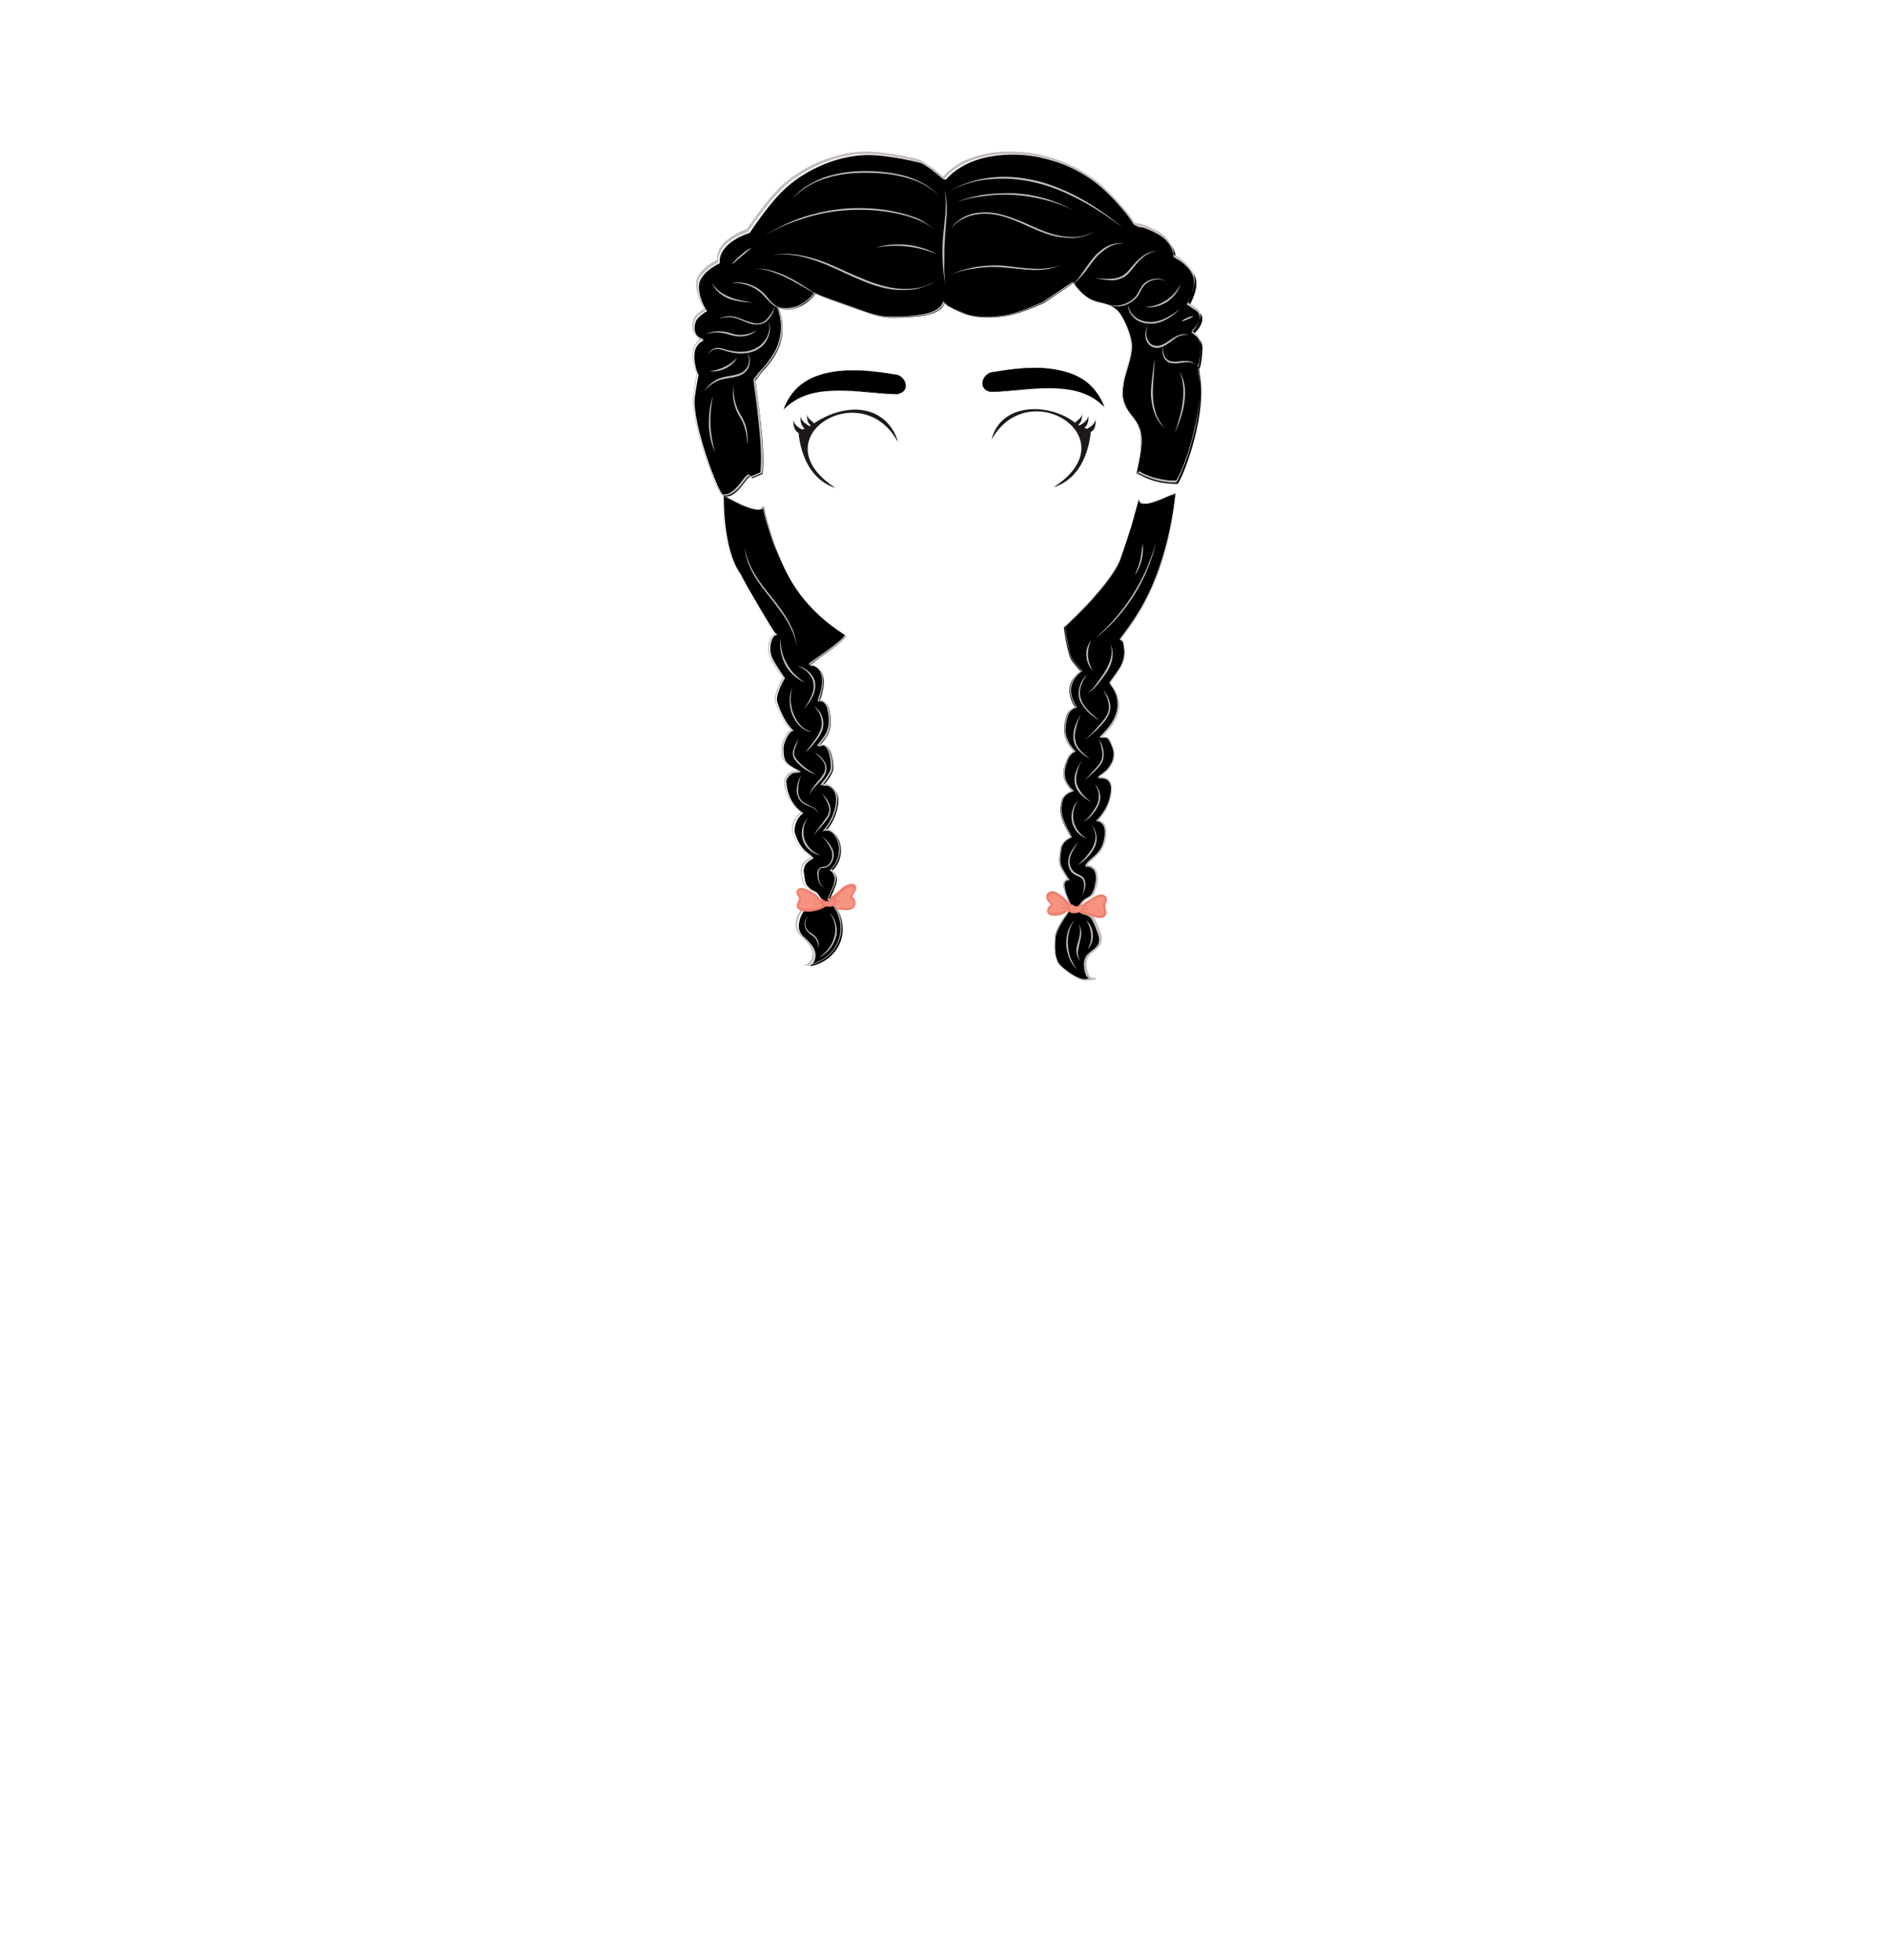 <?xml version="1.0" encoding="utf-8"?>
<!-- Generator: Adobe Illustrator 24.2.3, SVG Export Plug-In . SVG Version: 6.00 Build 0)  -->
<svg version="1.1" id="coiffure_x5F_4" xmlns="http://www.w3.org/2000/svg" xmlns:xlink="http://www.w3.org/1999/xlink" x="0px"
	 y="0px" viewBox="0 0 553 574" style="enable-background:new 0 0 553 574;" xml:space="preserve">
<style type="text/css">
	.st0{fill:#C4BBBB;}
	.st1{fill:#F69481;}
	.st2{fill:#EE7F6C;}
	.st3{fill:#06000A;}
	.st4{fill:#1E1919;}
</style>
<g>
	<g>
		<g>
			<g>
				<path d="M332.9,138.7c2.1-9.9,2.2-12.6-1.4-17s-2.6-7.5-2.3-9.7c0.3-2.2,1.8-5.6,2.3-9.4c0.5-3.7-2.3-9.1-3.3-10.6
					c-1.1-1.5-2.3-2.6-6-3.4c-3.7-0.7-5.8-3.3-6.6-4.2c-0.8-0.9-1-1.6-1-1.6l-0.8,0.5l-7.9,5.4c0,0-4.6,2.1-8.3,3.2
					c-3.7,1.1-9.1,1.4-12.5,0.7c-3.4-0.7-5.4-1.9-7.3-2.9c-0.8-0.4-1-0.8-1.1-1c0,0,0,0,0,0.1c-0.4,0.9-0.5,1.7-3.3,2.9
					c-2.8,1.2-10.1,1.4-13.1,1.3c-3-0.1-6.3-1.5-8.9-2.3c-2.6-0.9-12.7-4.4-12.5-4.8c-0.5,0.7-1.3,2-3.8,3.5
					c-3.6,2.1-6.9,0.9-6.9,0.9c3.7,11.3-4,17.1-5.6,19.4c-1.6,2.4-1.3,1.5-1.2,2.3c0.3,3.5,2.8,17.9,2,26.8l-3.1,1.3
					c-0.8-2.8-3.8,6-8.1,5.3c-1.7-0.3-9.6-21.9-8.7-29c0.4-3.1,1.1-6.6,1.1-6.6c-1-1.8-1.8-6.1-0.7-8c1-1.9,2.2-2,2.2-2l-0.5-0.3
					c-2.7-1.1-2.4-4.6-1.5-5.9c0.9-1.3,3-2.5,3-2.5s-2.3-3-2.4-7.1c-0.1-4.1,6.1-6.9,6.1-6.9c-0.5-6.2,8.8-8.9,8.8-8.9
					s6-9.3,11.2-13.7c5-4.3,13.6-8.9,23-9.1c6.8-0.1,16.2,2.4,16.2,2.4s2.2,1.2,4.9,3.3c1.4,1.1,1.9,1.5,2,1.6l0.6-0.6
					c7.8-8.1,21.5-7.5,28.4-5.7c6.9,1.7,13.5,4.9,19.3,10.6c4.1,4.1,6.4,7.3,7.4,8.8c0.3,0.4,0.7,0.6,1.2,0.7c0.7,0,2.3,0.4,5.3,2
					c5.5,2.8,5.3,7.2,5.3,7.2s3.7,1.6,5.5,5c1.8,3.4-1.6,8.9-1.6,8.9l2.6,1.6c3.5,2.4-1.3,6.7-1.3,6.7c3,1.7,2.6,4.4,2.6,4.4
					c-0.2,4-0.6,5.3-1,5.8c0.1,0.7,0.2,1.6,0.4,2.9c1.7,12.4-5.9,30.6-6.7,30.7c-6.8,0.1-10.9-2.6-10.9-2.6L332.9,138.7z"/>
				<path class="st0" d="M332.9,138.7c0.6-2.7,1.2-5.4,1.4-8.2c0.1-1.4,0.1-2.8-0.2-4.1c-0.3-1.3-1-2.6-1.8-3.7
					c-0.8-1.1-1.8-2.1-2.4-3.4c-0.6-1.2-1-2.6-1.1-4c0-1.4,0.3-2.7,0.5-4.1c0.3-1.4,0.7-2.7,1.1-4c0.7-2.6,1.6-5.4,0.8-8.1
					c-0.3-1.3-0.8-2.6-1.3-3.9c-0.6-1.3-1.2-2.5-2-3.6c-0.8-1.1-2-1.9-3.3-2.3c-1.3-0.5-2.7-0.6-4-1.1c-1.3-0.5-2.5-1.2-3.5-2.2
					c-0.5-0.5-1-1-1.5-1.5c-0.5-0.5-0.9-1.1-1.1-1.8l0.1,0c-0.7,0.4-1.5,0.9-2.2,1.4l-2.2,1.5l-4.3,2.9l0,0l0,0
					c-2.4,1.1-4.7,2-7.2,2.9c-2.4,0.9-5,1.3-7.6,1.4c-2.6,0.1-5.2,0-7.7-0.8c-1.2-0.4-2.4-0.9-3.6-1.4l-1.7-0.9
					c-0.5-0.3-1.2-0.6-1.5-1.3l0.2,0c-0.2,0.4-0.3,0.8-0.6,1.2c-0.3,0.4-0.6,0.6-0.9,0.9c-0.7,0.5-1.5,0.8-2.3,1.2
					c-1.6,0.6-3.3,0.7-5,0.9c-1.7,0.2-3.4,0.2-5.1,0.3c-1.7,0-3.4,0.1-5.1-0.3c-1.7-0.3-3.3-0.9-4.9-1.4l-4.8-1.6l-4.8-1.7l-2.4-0.9
					l-1.2-0.5l-0.6-0.3l-0.3-0.1l-0.1-0.1c0,0-0.1,0-0.1-0.1c0,0-0.1,0-0.1-0.2l0.2,0.1c-0.5,0.9-1.3,1.7-2.1,2.3
					c-0.8,0.6-1.7,1.2-2.6,1.7c-1.9,0.9-4.1,1.1-6.1,0.4l0.2-0.2c0.7,2,1.1,4.2,1,6.3c0,2.2-0.6,4.3-1.5,6.2
					c-0.9,1.9-2.2,3.7-3.7,5.3l-1,1.2c-0.3,0.4-0.6,0.8-0.9,1.3l-0.5,0.6l-0.2,0.3c-0.1,0.1-0.1,0,0,0.2c0.1,0.6,0.1,1.1,0.2,1.6
					c0.6,4.2,1.2,8.4,1.5,12.7c0.4,4.2,0.6,8.5,0.3,12.8l0,0.1l-0.1,0l-3.1,1.3l-0.2,0.1l-0.1-0.2c-0.1-0.2-0.2-0.4-0.3-0.4
					c-0.1,0-0.3,0.2-0.5,0.3c-0.3,0.3-0.6,0.7-0.9,1.1c-0.6,0.8-1.2,1.6-1.9,2.3c-0.7,0.7-1.5,1.4-2.5,1.8c-0.5,0.2-1,0.3-1.6,0.3
					c-0.2,0-0.2,0-0.4-0.1c-0.2-0.1-0.3-0.2-0.4-0.3c-0.2-0.2-0.3-0.4-0.5-0.6c-1-1.8-1.8-3.6-2.5-5.5c-0.7-1.9-1.4-3.8-2-5.7
					c-1.2-3.8-2.3-7.7-3-11.7c-0.3-2-0.6-4-0.2-6.1c0.3-2,0.6-4,1-6l0,0.2c-0.5-0.9-0.7-1.8-0.9-2.7c-0.2-0.9-0.3-1.9-0.3-2.9
					c0-1,0.1-2,0.6-2.8c0.5-0.8,1.1-1.7,2.2-2l-0.1,0.4l-0.5-0.3l0,0c-0.9-0.4-1.6-1.1-2-2c-0.4-0.9-0.4-1.9-0.2-2.8
					c0.1-0.5,0.2-0.9,0.5-1.4c0.3-0.4,0.6-0.8,0.9-1.1c0.7-0.6,1.4-1.1,2.2-1.6l-0.1,0.4c-0.9-1.2-1.5-2.6-1.9-4
					c-0.2-0.7-0.4-1.4-0.5-2.2c-0.1-0.7-0.2-1.5,0-2.2c0.3-1.5,1.3-2.7,2.4-3.7c1.1-1,2.3-1.8,3.7-2.4l-0.1,0.2
					c-0.1-1.2,0.2-2.3,0.7-3.4c0.5-1,1.3-1.9,2.2-2.6c0.9-0.7,1.8-1.3,2.8-1.9c1-0.5,2-1,3.1-1.3l-0.1,0.1c2.8-4.1,5.7-8.1,9.1-11.7
					c1.7-1.8,3.7-3.4,5.8-4.7c2.1-1.4,4.3-2.6,6.6-3.5c4.6-1.9,9.5-3.1,14.5-2.9c2.5,0.1,5,0.4,7.4,0.8c2.4,0.4,4.9,0.9,7.3,1.6l0,0
					l0,0c1.3,0.7,2.5,1.5,3.6,2.3c1.2,0.8,2.2,1.8,3.4,2.7l-0.2,0c2.2-2.6,5.2-4.5,8.4-5.6c3.2-1.2,6.6-1.7,10-1.8
					c3.4-0.1,6.8,0.2,10.1,0.9c3.3,0.8,6.5,1.9,9.6,3.4c3,1.5,5.9,3.4,8.5,5.6c2.5,2.3,4.8,4.8,7,7.4c0.5,0.7,1,1.3,1.5,2
					c0.5,0.7,0.8,1.6,1.7,1.7c0.8,0,1.7,0.3,2.5,0.6c0.8,0.3,1.6,0.7,2.3,1c1.5,0.7,3,1.6,4.1,3c1.1,1.3,1.9,2.9,1.9,4.7l0-0.1
					c1.3,0.6,2.5,1.4,3.5,2.4c1,1,1.9,2.1,2.4,3.5c0.4,1.4,0.2,2.9-0.2,4.2c-0.4,1.4-1,2.7-1.7,3.9l0-0.1l2.3,1.5
					c0.8,0.4,1.5,1.2,1.5,2.2c0.1,0.9-0.3,1.8-0.8,2.6c-0.5,0.8-1.1,1.5-1.8,2.1l0-0.1c0.4,0.2,0.8,0.5,1.1,0.8
					c0.3,0.3,0.6,0.7,0.9,1c0.5,0.8,0.7,1.7,0.7,2.6l0,0c0,1-0.1,2-0.2,3c-0.1,0.5-0.1,1-0.2,1.5c-0.1,0.5-0.2,1-0.5,1.4l0,0
					c0.3,1.9,0.6,3.8,0.6,5.7c0.1,1.9-0.1,3.8-0.3,5.7c-0.4,3.8-1.3,7.6-2.3,11.3c-0.5,1.8-1.1,3.7-1.8,5.5
					c-0.3,0.9-0.7,1.8-1.1,2.7c-0.4,0.9-0.8,1.8-1.3,2.6c0,0-0.1,0.1-0.1,0.1c-0.1,0-0.1,0-0.2,0l-0.4,0l-0.7,0c-0.5,0-1,0-1.4-0.1
					c-1-0.1-1.9-0.3-2.8-0.5c-1.9-0.4-3.7-1.1-5.3-2.1l0,0L332.9,138.7z M332.9,138.7l0.8-0.1l0,0c1.6,1,3.5,1.6,5.3,2.1
					c0.9,0.2,1.9,0.4,2.8,0.5c0.5,0.1,1,0.1,1.4,0.1l0.7,0l0.4,0c0.1,0,0.2,0,0.3-0.1c0.6-0.8,0.9-1.7,1.3-2.6
					c0.4-0.9,0.7-1.8,1.1-2.7c0.7-1.8,1.3-3.6,1.8-5.5c1.1-3.7,1.9-7.4,2.3-11.3c0.2-1.9,0.3-3.8,0.3-5.7c0-1.9-0.4-3.8-0.6-5.7l0,0
					l0,0c0.3-0.4,0.4-0.9,0.5-1.4c0.1-0.5,0.2-1,0.2-1.5c0.1-1,0.2-2,0.2-3l0,0c0.1-0.9-0.2-1.8-0.7-2.6c-0.2-0.4-0.5-0.7-0.9-1
					c-0.3-0.3-0.7-0.6-1.1-0.8l-0.1,0l0,0c0.7-0.6,1.3-1.3,1.7-2.1c0.5-0.8,0.9-1.6,0.8-2.5c-0.1-0.9-0.7-1.7-1.5-2.1l-2.3-1.5l0,0
					l0-0.1c0.7-1.2,1.3-2.5,1.7-3.9c0.4-1.3,0.6-2.8,0.2-4.1c-0.4-1.3-1.3-2.5-2.3-3.4c-1-1-2.2-1.8-3.5-2.4l0,0l0-0.1
					c0-1.7-0.8-3.3-1.9-4.5c-1.1-1.3-2.6-2.2-4.1-2.9c-0.8-0.4-1.5-0.7-2.3-1c-0.8-0.3-1.6-0.6-2.4-0.6c-0.4-0.1-0.9-0.3-1.1-0.7
					c-0.2-0.4-0.5-0.7-0.7-1.1c-0.5-0.7-1-1.4-1.5-2c-2.1-2.6-4.4-5.1-7-7.4c-2.5-2.2-5.4-4.1-8.4-5.6c-3-1.5-6.2-2.6-9.5-3.4
					c-3.3-0.7-6.7-1-10.1-0.9c-3.4,0.1-6.7,0.7-9.9,1.8c-3.2,1.2-6.1,3-8.3,5.6l-0.1,0.1l-0.1-0.1c-1.1-0.9-2.2-1.8-3.3-2.7
					c-1.1-0.8-2.3-1.6-3.6-2.3l0,0c-4.8-1.2-9.7-2.2-14.6-2.4c-4.9-0.2-9.8,1-14.4,2.9c-2.3,1-4.4,2.1-6.5,3.5
					c-2.1,1.3-4,2.9-5.7,4.7c-3.4,3.6-6.3,7.6-9.1,11.7l0,0.1l-0.1,0c-2.1,0.7-4.1,1.7-5.8,3.1c-0.8,0.7-1.6,1.5-2.1,2.5
					c-0.5,0.9-0.8,2-0.7,3.1l0,0.2l-0.1,0.1c-1.3,0.6-2.5,1.4-3.5,2.3c-1,0.9-2,2.1-2.3,3.4c-0.2,0.7-0.1,1.4,0,2.1
					c0.1,0.7,0.2,1.4,0.4,2.1c0.4,1.3,1,2.7,1.8,3.8l0.2,0.2l-0.2,0.1c-0.8,0.4-1.5,1-2.2,1.5c-0.3,0.3-0.6,0.6-0.8,1
					c-0.2,0.3-0.3,0.8-0.4,1.2c-0.1,0.8-0.1,1.7,0.2,2.5c0.3,0.8,0.9,1.4,1.7,1.7l0,0l0,0l0.5,0.3l0.5,0.3l-0.6,0.1
					c-0.8,0.2-1.4,1-1.9,1.7c-0.5,0.8-0.6,1.7-0.6,2.6c0,0.9,0.1,1.9,0.3,2.8c0.2,0.9,0.5,1.8,0.9,2.6l0,0.1l0,0.1
					c-0.4,2-0.7,3.9-1,5.9c-0.3,2-0.1,4,0.2,5.9c0.7,3.9,1.8,7.8,3,11.6c0.6,1.9,1.3,3.8,2,5.7c0.7,1.9,1.5,3.7,2.5,5.4
					c0.1,0.2,0.3,0.4,0.4,0.6c0.2,0.2,0.2,0.2,0.5,0.2c0.5,0,0.9-0.1,1.4-0.2c0.9-0.4,1.6-1,2.3-1.7c0.7-0.7,1.3-1.5,1.9-2.3
					c0.3-0.4,0.6-0.8,1-1.2c0.2-0.2,0.4-0.4,0.8-0.4c0.2,0,0.4,0.2,0.5,0.3c0.1,0.1,0.1,0.3,0.2,0.4l-0.3-0.1l3.1-1.3l-0.1,0.2
					c0.4-4.2,0.1-8.5-0.3-12.7c-0.4-4.2-0.9-8.5-1.5-12.7c-0.1-0.5-0.1-1.1-0.2-1.6c0-0.1,0-0.1,0-0.2c0-0.1,0.1-0.2,0.1-0.3
					l0.2-0.3l0.5-0.6c0.3-0.4,0.6-0.9,1-1.3l1.1-1.2c1.4-1.6,2.7-3.3,3.6-5.2c0.9-1.9,1.4-4,1.5-6.1c0.1-2.1-0.3-4.2-1-6.2l-0.1-0.3
					l0.3,0.1c0.9,0.3,2,0.4,3,0.3c1-0.1,2-0.3,2.9-0.7c0.9-0.4,1.8-1,2.6-1.6c0.8-0.6,1.5-1.4,2-2.2l0.2,0.1c0-0.1,0-0.1,0-0.1l0,0
					l0.1,0.1l0.3,0.1l0.6,0.3l1.2,0.5l2.4,0.9l4.8,1.7l4.8,1.7c1.6,0.6,3.2,1.1,4.8,1.4c1.6,0.4,3.3,0.3,5,0.3c1.7,0,3.4-0.1,5-0.3
					c1.7-0.2,3.4-0.4,4.9-0.9c1.5-0.6,3.2-1.4,3.7-3.1l0.1-0.3l0.1,0.3c0.2,0.6,0.8,0.9,1.4,1.2l1.7,0.9c1.1,0.6,2.3,1.1,3.6,1.4
					c2.5,0.8,5.1,0.9,7.6,0.8c2.6-0.1,5.1-0.5,7.6-1.4c2.4-0.8,4.8-1.8,7.2-2.9l0,0l4.3-2.9l2.2-1.5c0.7-0.5,1.4-1,2.2-1.4l0.1,0
					l0,0.1c0.2,0.6,0.6,1.2,1.1,1.7c0.5,0.5,0.9,1,1.4,1.5c1,0.9,2.2,1.7,3.5,2.1c1.3,0.5,2.7,0.6,4,1.1c1.3,0.4,2.5,1.2,3.4,2.4
					c0.8,1.1,1.5,2.4,2,3.6c0.6,1.3,1,2.6,1.3,3.9c0.3,1.3,0.4,2.8,0.2,4.1c-0.2,1.4-0.6,2.7-1,4c-0.4,1.3-0.8,2.6-1.1,4
					c-0.2,1.4-0.5,2.7-0.5,4.1c0,1.4,0.4,2.7,1,4c0.6,1.2,1.6,2.3,2.4,3.4c0.8,1.1,1.5,2.4,1.8,3.7c0.3,1.3,0.3,2.7,0.2,4.1
					C334.1,133.3,333.5,136,332.9,138.7z"/>
			</g>
			<g>
				<path d="M333.6,146.1c-0.1,4.2,10.8-2.3,10.7-1.5c-2.7,24.6-11.8,36.3-13.5,38.8c-2,2.9-2.7,3.7-2.7,3.7l0.8,0.7
					c1.5,5.4-0.9,7.9-2.8,10.6c-0.6,0.8-0.9,1.3-1.1,1.5l0.4,0.7c5.2,6.9-0.3,12.6-1.9,14.3c-0.6,0.6-0.9,0.9-1,1.1l1.1,0
					c1.2,0,1.4,0.8,2.2,2.7c1.7,4-1.3,7-2.9,8.1c-1.6,1-1,1.1-1,1.1c4.9-0.3,3.7,4.8,2.7,7.5c-1,2.8-3.2,5-3.2,5s2.9,0.3,2.4,4.4
					c-0.5,4.2-2.5,5.5-4.5,7.4c-2,1.9-0.7,1.4-0.7,1.4c3.8,0.6,2.9,5,2,7.3c-0.8,2.4-2.1,1.6-3.7,3.6c-1.6,2-0.9,2.6,1.1,3.1
					c2.1,0.6,2.4,1.6,3.9,5.4s-1,4.7-2.8,6.3c-1.7,1.5-1.5,3.6-0.8,5.7c0.6,2.1,2.5,1.5,2.5,1.5s-0.9,0.3-2.7,0.5
					c-1.8,0.2-5.2-2-7.4-4.1c-2.2-2.1-1.8-6.7-1.6-8.8c0.2-2.1,2.3-5,3.6-6.8s1.2-1.8,0.7-2.6c-0.5-0.8-1.7-3.5-1.9-5.3
					s1.4-1.8,1.4-1.8s-0.8-0.9-1.9-3c-1.2-2.1-0.7-3.5-0.4-5.9c0.3-2.4,3-3.5,3-3.5c-3.5-6.1-3.2-8-2.7-10.4
					c0.4-2.4,3.2-3.1,3.2-3.1c-4.1-3.9-2.4-7.1-1.7-9.1c0.7-2.1,2.2-2.5,2.2-2.5c-4.1-4.3-2.9-8.1-2.2-10.5c0.7-2.4,3-2.2,2.5-2.6
					c-0.5-0.4-2.2-3.5-1.5-6.2c0.7-2.7,3.1-4.2,3.1-4.2s-1.1-1.2-2.5-3c-1.4-1.8-2.4-9.9-2.4-9.9c11.8-10.8,15.5-17.4,16.3-19.3
					c1.4-3.6,3.6-10.7,3.6-10.7L333.6,146.1z"/>
				<path class="st0" d="M333.6,146.1c0,0.3,0,0.6,0.2,0.9c0.2,0.3,0.5,0.4,0.7,0.5c0.6,0.1,1.2,0.1,1.8,0c1.2-0.2,2.3-0.7,3.5-1.1
					c1.1-0.4,2.2-1,3.4-1.4c0.3-0.1,0.6-0.2,0.9-0.3c0.1,0,0.1,0,0.2,0c0.1,0,0.1,0.1,0.1,0.1l0,0.1l-0.1,0.5l-0.2,1.8
					c-0.6,4.8-1.5,9.6-2.8,14.3c-1.3,4.7-3,9.3-5.2,13.6c-2.1,4.4-4.9,8.4-7.9,12.3l0-0.2l0.8,0.7l0,0l0,0c0.3,1.1,0.5,2.2,0.5,3.3
					c0,1.1-0.2,2.3-0.7,3.3c-0.4,1-1.1,2-1.7,2.9l-1.9,2.7l0-0.2l0.4,0.7l0,0c0.9,1.2,1.6,2.5,2,3.9c0.4,1.4,0.3,3-0.1,4.4
					c-0.4,1.4-1.1,2.8-2,3.9c-0.9,1.2-1.9,2.2-2.9,3.3l-0.1-0.3l1,0c0.3,0,0.7,0,1,0.2c0.6,0.5,0.8,1.1,1.1,1.7
					c0.5,1.2,1,2.6,0.8,3.9c-0.1,1.4-0.8,2.6-1.7,3.6c-0.4,0.5-0.9,1-1.5,1.4c-0.3,0.2-0.6,0.4-0.8,0.6c-0.1,0.1-0.3,0.2-0.4,0.3
					c0,0-0.1,0.1-0.1,0.1c0,0,0,0,0-0.1c0,0,0,0,0,0l0,0c0.7,0,1.4,0,2,0.3c0.7,0.3,1.2,0.8,1.5,1.5c0.5,1.3,0.3,2.7,0,4.1
					c-0.3,1.3-0.8,2.6-1.4,3.8c-0.7,1.2-1.5,2.3-2.4,3.2l-0.1-0.3c0.8,0.1,1.4,0.5,1.9,1.1c0.5,0.6,0.7,1.3,0.7,2.1
					c0.1,1.4-0.2,2.9-0.7,4.2c-0.5,1.4-1.4,2.5-2.5,3.5l-1.6,1.4c-0.3,0.2-0.5,0.5-0.7,0.7c-0.1,0.1-0.2,0.3-0.2,0.3c0,0,0,0,0-0.1
					c0,0,0,0,0,0c0,0,0.1,0,0.2,0l0,0l0,0c0.9,0.1,1.9,0.6,2.4,1.4c0.5,0.8,0.6,1.8,0.6,2.7c0,0.9-0.2,1.8-0.5,2.7
					c-0.3,0.8-0.5,1.8-1.3,2.4c-0.4,0.3-0.8,0.5-1.2,0.7c-0.4,0.2-0.7,0.5-1,0.8c-0.3,0.3-0.6,0.6-0.8,1c-0.2,0.3-0.5,0.7-0.5,1.1
					c0,0.3,0.3,0.6,0.7,0.8c0.4,0.2,0.8,0.3,1.2,0.4c0.4,0.1,0.9,0.3,1.3,0.5c0.4,0.3,0.7,0.6,1,1c0.5,0.8,0.8,1.6,1.2,2.5
					c0.3,0.8,0.7,1.6,0.9,2.5c0.2,0.9,0.2,1.9-0.2,2.8c-0.5,0.8-1.2,1.4-1.9,2c-0.7,0.5-1.4,1.1-1.8,1.8c-0.4,0.7-0.5,1.6-0.4,2.5
					c0,0.4,0.1,0.9,0.2,1.3c0.1,0.4,0.2,0.9,0.4,1.2c0.3,0.8,1.2,1.1,2,0.9l0.1,0.5c-0.8,0.2-1.6,0.3-2.5,0.4
					c-0.9,0.1-1.8-0.1-2.5-0.5c-1.5-0.7-2.9-1.6-4.2-2.7c-0.6-0.5-1.3-1.1-1.7-1.8c-0.5-0.7-0.7-1.6-0.9-2.4c-0.3-1.7-0.3-3.3-0.1-5
					c0-1.7,0.9-3.3,1.7-4.7c0.9-1.4,1.9-2.7,2.7-4.1c0.1-0.2,0.2-0.3,0.2-0.5c0-0.1,0-0.3-0.1-0.4c-0.2-0.3-0.4-0.7-0.6-1.1
					c-0.4-0.8-0.7-1.5-0.9-2.3c-0.3-0.8-0.5-1.6-0.6-2.5c0-0.4,0-0.9,0.3-1.3c0.3-0.4,0.8-0.6,1.3-0.6l-0.2,0.3
					c-0.8-1-1.4-2-1.9-3.1c-0.6-1.1-0.9-2.4-0.7-3.6c0.1-0.6,0.1-1.2,0.2-1.8c0.1-0.6,0.2-1.2,0.5-1.8c0.6-1.1,1.6-1.9,2.8-2.4
					l-0.1,0.3c-0.7-1.1-1.3-2.3-1.8-3.5c-0.5-1.2-1-2.5-1.1-3.8c-0.1-0.7-0.1-1.3,0-2c0.1-0.7,0.2-1.3,0.4-2
					c0.6-1.3,1.8-2.1,3.1-2.4l-0.1,0.3c-0.8-0.8-1.6-1.7-2.1-2.7c-0.5-1-0.7-2.2-0.6-3.4c0.1-1.2,0.6-2.2,1-3.3
					c0.4-1.1,1.1-2.1,2.3-2.5l-0.1,0.3c-1.6-1.7-2.8-3.8-2.9-6.1c-0.1-1.2,0.1-2.3,0.4-3.4c0.2-0.6,0.3-1.1,0.5-1.7
					c0.2-0.5,0.6-1,1.1-1.4c0.2-0.2,0.5-0.3,0.8-0.4l0.4-0.2c0.1,0,0.1-0.1,0.1-0.1c0,0,0,0,0,0c0,0,0,0,0,0c-0.4-0.5-0.7-1-0.9-1.5
					c-0.5-1.1-0.8-2.2-0.8-3.3c0-1.2,0.4-2.3,1-3.3c0.6-1,1.4-1.8,2.4-2.5l0,0.2c-0.8-0.9-1.6-1.8-2.3-2.7c-0.4-0.4-0.7-1-0.9-1.6
					c-0.2-0.6-0.4-1.1-0.5-1.7c-0.6-2.3-0.9-4.6-1.2-7l0-0.1l0,0c2.3-2.1,4.5-4.2,6.6-6.4c2.1-2.2,4.2-4.5,6-6.9
					c1.8-2.4,3.6-5,4.5-7.9c1-2.9,2-5.8,2.9-8.7v0L333.6,146.1z M333.6,146.1l-1.7,7.4l0,0c-0.9,2.9-1.9,5.8-2.9,8.7
					c-0.9,3-2.6,5.5-4.5,8c-1.8,2.4-3.9,4.7-6,7c-2.1,2.2-4.3,4.3-6.5,6.4l0-0.1c0.3,2.3,0.7,4.7,1.2,7c0.3,1.1,0.6,2.3,1.4,3.2
					c0.7,0.9,1.5,1.8,2.3,2.7l0.1,0.1l-0.1,0.1c-1.8,1.3-3.2,3.3-3.2,5.6c0,1.1,0.3,2.2,0.8,3.2c0.2,0.5,0.5,1,0.8,1.4
					c0,0,0.1,0.1,0.1,0.2c0,0.1,0,0.2-0.1,0.2c-0.1,0.1-0.2,0.1-0.2,0.1l-0.4,0.2c-0.3,0.1-0.5,0.2-0.7,0.4c-0.4,0.3-0.8,0.7-1,1.2
					c-0.2,0.5-0.3,1.1-0.5,1.6c-0.3,1.1-0.4,2.2-0.4,3.3c0.1,2.2,1.3,4.3,2.8,5.9l0.2,0.2l-0.2,0.1c-1,0.4-1.7,1.3-2.1,2.3
					c-0.4,1.1-0.8,2.1-0.9,3.2c-0.1,1.1,0,2.2,0.5,3.2c0.5,1,1.2,1.9,2,2.6l0.2,0.2l-0.3,0.1c-1.2,0.3-2.4,1.1-2.9,2.2
					c-0.2,0.6-0.3,1.2-0.4,1.9c-0.1,0.6-0.1,1.3,0,1.9c0.1,1.3,0.6,2.5,1.1,3.7c0.5,1.2,1.2,2.3,1.8,3.5l0.1,0.2l-0.2,0.1
					c-1,0.5-2.1,1.2-2.6,2.3c-0.3,0.5-0.3,1.1-0.4,1.7c-0.1,0.6-0.2,1.2-0.2,1.8c-0.1,1.2,0.1,2.4,0.7,3.4c0.6,1,1.2,2.1,1.9,3
					l0.2,0.3l-0.4,0c-0.3,0-0.7,0.2-0.9,0.4c-0.2,0.3-0.3,0.7-0.3,1c0.1,0.8,0.3,1.6,0.5,2.4c0.3,0.8,0.6,1.5,0.9,2.3
					c0.2,0.4,0.4,0.7,0.6,1.1c0.1,0.2,0.2,0.5,0.1,0.7c-0.1,0.3-0.2,0.4-0.3,0.6c-0.9,1.4-1.9,2.7-2.7,4.1c-0.8,1.4-1.6,2.9-1.7,4.5
					c-0.1,1.6-0.2,3.3,0.1,4.9c0.2,0.8,0.4,1.6,0.8,2.2c0.4,0.7,1,1.2,1.7,1.7c1.2,1,2.6,2,4.1,2.6c0.7,0.3,1.5,0.6,2.3,0.4
					c0.8-0.1,1.6-0.2,2.4-0.4l0.1,0.5c-0.5,0.1-1,0.1-1.5-0.1c-0.5-0.2-0.8-0.6-1.1-1c-0.2-0.4-0.3-0.9-0.4-1.3
					c-0.1-0.4-0.2-0.9-0.2-1.3c-0.1-0.9,0-1.9,0.4-2.7c0.4-0.9,1.2-1.4,1.9-2c0.7-0.5,1.4-1.1,1.8-1.8c0.4-0.7,0.4-1.6,0.2-2.4
					c-0.2-0.8-0.6-1.6-0.9-2.5c-0.3-0.8-0.7-1.7-1.1-2.4c-0.4-0.7-1.2-1.2-2-1.4c-0.4-0.1-0.9-0.2-1.3-0.5c-0.2-0.1-0.4-0.2-0.6-0.4
					c-0.2-0.2-0.3-0.5-0.3-0.8c0-0.5,0.3-1,0.6-1.3c0.3-0.4,0.6-0.7,0.9-1.1c0.7-0.7,1.6-1,2.2-1.5c0.6-0.5,0.9-1.4,1.2-2.2
					c0.2-0.8,0.4-1.7,0.5-2.6c0-0.9-0.1-1.8-0.5-2.5c-0.4-0.7-1.2-1.1-2.1-1.2l0.1,0c-0.1,0-0.2,0.1-0.3,0.1c-0.1,0-0.1,0-0.2-0.1
					c-0.1-0.1-0.1-0.2-0.1-0.3c0.1-0.3,0.2-0.4,0.3-0.6c0.2-0.3,0.5-0.5,0.7-0.8l1.6-1.4c1-0.9,1.9-2,2.4-3.3c0.5-1.3,0.7-2.7,0.7-4
					c-0.1-0.7-0.2-1.3-0.6-1.9c-0.4-0.5-1-0.9-1.6-1l-0.4-0.1l0.3-0.3c0.9-0.9,1.7-2,2.4-3.2c0.7-1.1,1.1-2.4,1.4-3.7
					c0.3-1.3,0.5-2.6,0-3.8c-0.2-0.6-0.7-1.1-1.3-1.3c-0.6-0.2-1.2-0.3-1.9-0.2l0,0l0,0c-0.1,0-0.2,0-0.2-0.1
					c-0.1-0.1-0.1-0.2,0-0.3c0.1-0.1,0.1-0.2,0.2-0.3c0.1-0.1,0.3-0.2,0.4-0.3c0.3-0.2,0.6-0.4,0.8-0.6c0.5-0.4,1-0.8,1.4-1.3
					c0.8-1,1.5-2.2,1.6-3.5c0.2-1.3-0.2-2.5-0.8-3.7c-0.3-0.6-0.5-1.3-1-1.6c-0.5-0.3-1.2-0.2-1.9-0.2l-0.4,0l0.2-0.3
					c1-1.1,2-2.1,2.9-3.3c0.9-1.2,1.5-2.5,1.9-3.8c0.4-1.4,0.4-2.9,0.1-4.3c-0.3-1.4-1-2.7-1.9-3.8l0,0l0,0L325,200l-0.1-0.1
					l0.1-0.1l1.9-2.7c0.6-0.9,1.3-1.8,1.7-2.8c0.4-1,0.7-2.1,0.7-3.2c0-1.1-0.2-2.2-0.5-3.2l0,0.1l-0.8-0.7l-0.1-0.1l0.1-0.1
					c2.9-3.8,5.7-7.8,7.9-12.2c2.2-4.3,3.9-8.9,5.2-13.6c1.3-4.7,2.3-9.5,2.9-14.3l0.2-1.8l0.1-0.5c0-0.1,0-0.2,0-0.2
					c-0.1,0-0.1,0-0.2,0c-0.3,0.1-0.6,0.2-0.9,0.3c-1.1,0.5-2.2,1-3.4,1.4c-1.1,0.4-2.3,0.9-3.5,1.1c-0.6,0.1-1.2,0.2-1.8,0
					c-0.3-0.1-0.6-0.2-0.7-0.5C333.7,146.7,333.6,146.4,333.6,146.1z"/>
			</g>
		</g>
		<g>
			<g>
				<path d="M232,170.6c5.9,9.7,14.3,14.5,15.6,15.5c1.1,0.8-8.3,7-9.7,8.2c-1.4,1.2,0.2,0.6,0.2,0.6c4.3,1.7,3.3,6.1,2.5,8.9
					c-0.9,2.8-0.5,1.6-0.5,1.6c1.8-0.4,2.7,1.9,2.7,1.9c1.7,6.7-1,8.9-2.2,10.5c-1.3,1.6,0,0.6,0,0.6c2.9-0.9,3.5,4.7,3.5,6.5
					c0,1.9-2.8,5-2.8,5c0,0-0.3,0.3-0.3,0.3c1.5-0.5,3.2,0.5,4,1.8c0.7,1.4,0.7,3,0.3,4.6c-0.5,2.5-1.7,4.9-3.4,6.8
					c0.8-0.3,1.6,0,2.3,0.5c0.6,0.5,1.1,1.2,1.4,1.9c1.4,3,0.7,6.9-1.8,9.2c1,0.7,1.4,1.8,1.3,2.9c-0.1,1.1-0.6,2.1-1,3.1
					c-0.4,0.8-0.8,1.8-1.1,2.6c3.2,2.8,4.6,7.4,3.4,11.5c-1.2,4.1-5,7.3-9.3,7.9c1.3-0.7,1.9-2.3,1.7-3.8s-1.2-2.7-2.2-3.7
					c-0.9-0.9-2-1.7-2.4-2.9c-0.3-0.8-0.3-1.7-0.1-2.6c0.4-2,1.5-3.8,3.2-5c1-0.7,2.3-1.2,3.5-1.4l-1-1.5c-1-1.5-1.4-0.8-2.8-2.1
					c-1.4-1.3-1.1-2.1-1.5-4.1c-0.4-2,0.6-3.1,1.6-3.8c1-0.7,1.2-0.7,1.2-0.7c-0.5-0.7-1.8-1.7-1.8-1.7c-2.1-1.4-3.4-4.6-3.7-5.9
					s0.4-3.4,1.2-4.4c0.8-1.1,1.3-1.2,1.3-1.2l-0.5-0.4c-4.2-3.1-4.4-7.9-4.5-8.8c-0.1-0.9,1.4-2.7,2.5-2.7c1.1,0,1.8-0.3,1.8-0.3
					c0,0-2.3-1.1-3.8-2.3c-1.4-1.3-1.2-2.9-1.3-4.4c-0.1-1.5,1.2-3.9,1.8-4.6c0.6-0.7,1.2-0.7,1.2-0.7c-1-0.8-3-3-4.8-8.2
					c-0.8-2.3,2.2-7.2,2.2-7.2s-2.6-3.6-3.7-5.9s-0.4-4.8,0.1-5.8c0.5-1,1.4-1,1.4-1l-0.7-0.6c-0.7-0.8-8.8-14.4-10-17.1
					c-5.4-7.3-5-23.1-5-23.1s11.3,6.8,11.7,3C223.4,148.1,226.6,161.7,232,170.6z"/>
				<path class="st0" d="M232,170.6c1.6,2.6,3.5,5,5.6,7.3c2.1,2.2,4.4,4.2,6.9,6c0.6,0.4,1.3,0.9,1.9,1.3l1,0.6l0.2,0.2
					c0.1,0,0.2,0.2,0.1,0.3c0,0.2-0.2,0.4-0.3,0.5c-1,1.2-2.3,2.1-3.5,3c-1.2,0.9-2.5,1.8-3.7,2.7l-1.9,1.3
					c-0.3,0.2-0.6,0.5-0.9,0.7c-0.1,0.1-0.1,0.1-0.2,0.2c0,0,0,0,0,0c0,0,0.1,0,0.1,0c0.2,0,0.4-0.1,0.5-0.1l0,0l0,0
					c1,0.4,1.9,1,2.5,1.9c0.6,0.9,0.8,2,0.8,3.1c0,1.1-0.2,2.1-0.5,3.1c-0.1,0.5-0.3,1-0.4,1.5l-0.2,0.8l-0.1,0.4l0,0.1l0,0l0,0l0,0
					l0,0c0.2,0.1-0.2-0.1-0.2-0.1c0,0,0,0,0,0l0.1-0.2l0-0.1l0.1,0c0.3-0.1,0.6-0.1,0.9,0c0.3,0.1,0.6,0.3,0.8,0.5
					c0.5,0.4,0.8,0.9,1.1,1.5l0,0l0,0c0.5,2.1,0.8,4.3,0.2,6.5c-0.3,1.1-0.8,2.1-1.5,2.9c-0.3,0.4-0.7,0.8-1,1.3
					c-0.2,0.2-0.3,0.4-0.5,0.6c-0.3,0.1,0.1-0.1,0.3-0.3l0,0l0,0c0.6-0.2,1.3-0.1,1.8,0.3c0.5,0.4,0.8,1,1,1.5
					c0.5,1.1,0.7,2.3,0.8,3.5c0,0.6,0.1,1.2,0,1.8c-0.1,0.6-0.4,1.2-0.7,1.7c-0.6,1-1.3,2-2.1,2.9l0-0.2c0,0,0,0.1,0,0.1l0,0l0,0
					l0,0l0,0l-0.1,0.1l-0.1,0.1l0,0l0,0l0,0l0,0c0,0,0-0.1,0-0.1l-0.2-0.1c1.5-0.5,3.1,0.3,3.9,1.5c0.9,1.2,0.9,2.8,0.7,4.2
					c-0.4,2.9-1.7,5.6-3.6,7.8l-0.2-0.3c0.6-0.2,1.4-0.1,1.9,0.2c0.6,0.3,1,0.8,1.4,1.3c0.7,1,1.1,2.3,1.3,3.5
					c0.1,1.3,0,2.5-0.5,3.7c-0.4,1.2-1.1,2.3-2.1,3.1l0-0.3c0.7,0.5,1.2,1.2,1.4,2c0.2,0.8,0,1.7-0.2,2.4c-0.3,0.8-0.6,1.5-1,2.2
					l-0.9,2.2l-0.1-0.2c3.3,2.8,4.7,7.7,3.4,11.8c-1.3,4.2-5.2,7.4-9.5,7.9l-1.4,0.2l1.3-0.6c0.9-0.4,1.4-1.4,1.5-2.3
					c0.2-1-0.1-2-0.6-2.8c-0.5-0.9-1.2-1.6-2-2.3c-0.7-0.7-1.6-1.5-2-2.5c-0.4-1.1-0.3-2.2-0.1-3.2c0.3-1,0.7-2,1.4-2.9
					c1.3-1.7,3.3-2.8,5.4-3.2l-0.1,0.3l-1.1-1.6c-0.2-0.3-0.4-0.5-0.6-0.7c-0.2-0.2-0.5-0.3-0.8-0.4c-0.6-0.3-1.2-0.7-1.6-1.2
					c-0.5-0.5-0.8-1.2-0.9-1.8c-0.1-0.7-0.2-1.3-0.3-1.9c-0.1-0.7-0.1-1.4,0.1-2c0.2-0.7,0.6-1.2,1.2-1.7c0.5-0.4,1-0.8,1.7-1.1
					l-0.1,0.3c-0.5-0.6-1.1-1.2-1.7-1.7l0,0c-1-0.7-1.7-1.6-2.3-2.6c-0.6-1-1.1-2.1-1.4-3.2c-0.4-1.2,0-2.4,0.4-3.4
					c0.2-0.5,0.5-1.1,0.9-1.5c0.4-0.4,0.7-0.9,1.3-1.2l0,0.3c-1.1-0.8-2.2-1.8-3-2.9c-0.8-1.2-1.3-2.5-1.7-3.8
					c-0.2-0.7-0.3-1.4-0.3-2.1l0-0.5c0-0.2,0-0.4,0.1-0.6c0.1-0.3,0.3-0.7,0.5-0.9c0.4-0.6,1-1.1,1.7-1.3c0.4-0.1,0.7,0,1-0.1
					c0.3,0,0.7-0.1,1-0.2l0,0.3c-1.2-0.6-2.3-1.2-3.4-2c-0.5-0.4-1-0.9-1.3-1.5c-0.3-0.6-0.4-1.3-0.4-1.9c0-0.7-0.1-1.3,0-2
					c0.1-0.7,0.3-1.3,0.6-1.9c0.3-0.6,0.6-1.2,0.9-1.7c0.3-0.6,0.9-1.1,1.6-1.2l-0.1,0.2c-1.2-0.9-2-2.1-2.7-3.4
					c-0.7-1.3-1.3-2.6-1.8-3.9c-0.1-0.3-0.2-0.7-0.4-1c-0.1-0.4-0.1-0.7-0.1-1.1c0.1-0.7,0.3-1.4,0.5-2.1c0.5-1.4,1.1-2.7,1.9-3.9
					l0,0.1c-0.7-1-1.4-2-2.1-3.1c-0.7-1-1.3-2.1-1.8-3.2c-0.5-1.2-0.5-2.5-0.3-3.7c0.1-0.6,0.3-1.2,0.6-1.8c0.2-0.6,0.8-1.1,1.4-1.1
					l0,0.1l-0.7-0.6l0,0l0,0c-0.9-1.4-1.8-2.8-2.6-4.2l-2.5-4.3l-2.5-4.3c-0.8-1.4-1.6-2.9-2.3-4.4l0,0c-1.2-1.6-2-3.5-2.6-5.3
					c-0.6-1.9-1.1-3.8-1.4-5.8c-0.7-3.9-1-7.9-0.9-11.9l0,0l0,0c1.9,1.1,3.9,2.2,5.9,3c1,0.4,2.1,0.8,3.1,1c0.5,0.1,1.1,0.2,1.6,0.1
					c0.3-0.1,0.5-0.2,0.7-0.4c0.2-0.2,0.3-0.5,0.3-0.7l0,0l0,0c0.9,3.9,2.1,7.8,3.5,11.6C228.3,163.4,229.9,167.1,232,170.6z
					 M232,170.6c-2.1-3.5-3.7-7.2-5.1-11c-1.4-3.8-2.5-7.6-3.5-11.6l0,0c0,0.3-0.1,0.6-0.3,0.8c-0.2,0.2-0.5,0.3-0.7,0.4
					c-0.5,0.1-1.1,0-1.7-0.1c-1.1-0.2-2.1-0.6-3.2-1c-2-0.9-4-1.9-5.9-3l0,0c0,4,0.3,8,1,11.9c0.4,2,0.8,3.9,1.4,5.8
					c0.6,1.9,1.5,3.7,2.6,5.3l0,0l0,0c0.7,1.5,1.5,2.9,2.3,4.4l2.5,4.3l2.5,4.2c0.9,1.4,1.7,2.8,2.6,4.2l0,0l0.7,0.6l0.1,0.1l-0.1,0
					c-0.6,0.1-1.1,0.5-1.3,1.1c-0.2,0.6-0.4,1.1-0.5,1.7c-0.2,1.2-0.2,2.5,0.3,3.6c0.5,1.1,1.2,2.2,1.8,3.2c0.7,1,1.4,2.1,2.1,3.1
					l0,0l0,0.1c-0.7,1.2-1.4,2.5-1.9,3.9c-0.2,0.7-0.4,1.4-0.5,2.1c0,0.4,0,0.7,0.1,1c0.1,0.3,0.2,0.7,0.4,1
					c0.5,1.3,1.1,2.7,1.8,3.9c0.7,1.2,1.6,2.4,2.7,3.3l0.2,0.2l-0.3,0c-0.6,0.1-1.1,0.5-1.4,1.1c-0.3,0.5-0.6,1.1-0.9,1.7
					c-0.2,0.6-0.5,1.2-0.5,1.8c-0.1,0.6,0,1.3,0,1.9c0,0.6,0.1,1.3,0.4,1.9c0.3,0.6,0.7,1,1.2,1.4c1,0.8,2.2,1.4,3.3,2l0.3,0.1
					l-0.3,0.1c-0.7,0.3-1.4,0.3-2.1,0.3c-0.6,0.2-1.1,0.7-1.5,1.2c-0.2,0.3-0.4,0.6-0.5,0.9c0,0.2-0.1,0.3-0.1,0.4l0,0.5
					c0.1,0.7,0.2,1.4,0.3,2c0.3,1.3,0.9,2.6,1.6,3.7c0.8,1.1,1.8,2.1,2.9,2.8l0.2,0.2l-0.3,0.1c-0.4,0.2-0.8,0.7-1.2,1.1
					c-0.3,0.4-0.6,0.9-0.8,1.4c-0.4,1-0.7,2.2-0.4,3.2c0.3,1.1,0.8,2.1,1.4,3.1c0.6,1,1.3,1.9,2.2,2.5l0,0l0,0
					c0.6,0.5,1.3,1.1,1.8,1.7l0.1,0.2l-0.2,0.1c-1,0.6-2.2,1.4-2.6,2.6c-0.2,0.6-0.2,1.2-0.1,1.8c0.1,0.6,0.2,1.3,0.3,1.9
					c0.1,0.6,0.4,1.2,0.8,1.6c0.4,0.5,0.9,0.9,1.5,1.1c0.3,0.1,0.6,0.2,0.9,0.5c0.3,0.2,0.5,0.5,0.7,0.8l1.1,1.6l0.2,0.3l-0.3,0.1
					c-2,0.4-3.9,1.4-5.1,3c-0.6,0.8-1.1,1.7-1.3,2.7c-0.2,1-0.3,2,0.1,2.9c0.4,0.9,1.1,1.6,1.9,2.3c0.8,0.7,1.5,1.5,2.1,2.4
					c0.5,0.9,0.9,2.1,0.7,3.2c-0.2,1.1-0.8,2.2-1.8,2.7l-0.1-0.5c4.1-0.5,7.9-3.6,9.1-7.6c1.3-4-0.1-8.6-3.3-11.4l-0.1-0.1l0.1-0.1
					l0.9-2.2c0.3-0.7,0.7-1.4,0.9-2.1c0.2-0.7,0.4-1.5,0.2-2.2c-0.2-0.7-0.6-1.4-1.2-1.8l-0.2-0.1l0.2-0.2c0.9-0.8,1.6-1.9,2-3
					c0.4-1.1,0.6-2.4,0.5-3.6c-0.1-1.2-0.5-2.4-1.2-3.4c-0.3-0.5-0.8-0.9-1.3-1.2c-0.5-0.3-1.1-0.4-1.7-0.2l-0.6,0.2l0.4-0.5
					c1.8-2.1,3.1-4.8,3.5-7.6c0.2-1.4,0.1-2.9-0.7-4c-0.8-1.1-2.3-1.8-3.6-1.4l-0.1,0l-0.1-0.1c0,0,0-0.1,0-0.1l0,0l0,0l0,0l0,0
					l0.1-0.1l0.1-0.1l0,0l0,0l0,0l0,0c0,0,0,0.1,0,0.1l0-0.2c0.8-0.9,1.5-1.8,2.1-2.8c0.3-0.5,0.5-1,0.7-1.6c0.1-0.5,0-1.2,0-1.7
					c-0.1-1.2-0.3-2.3-0.7-3.4c-0.2-0.5-0.5-1.1-0.9-1.4c-0.4-0.4-1-0.5-1.6-0.3l0,0c-0.1,0.1-0.2,0.2-0.3,0.2
					c-0.1,0-0.1,0.1-0.3,0.1c-0.2-0.1-0.1-0.2-0.1-0.2c0,0,0-0.1,0-0.1c0.1-0.3,0.3-0.5,0.5-0.7c0.3-0.4,0.7-0.8,1-1.3
					c0.7-0.8,1.2-1.8,1.5-2.8c0.6-2.1,0.3-4.3-0.2-6.4l0,0c-0.2-0.5-0.6-1-1-1.4c-0.2-0.2-0.5-0.3-0.7-0.4c-0.3-0.1-0.6-0.1-0.8,0
					l0.1-0.1l-0.1,0.2l0,0.1c0,0-0.3-0.1-0.2-0.1l0,0l0,0l0,0l0,0l0-0.1l0.1-0.4l0.2-0.8c0.2-0.5,0.3-1,0.5-1.5c0.3-1,0.5-2,0.5-3.1
					c0-1-0.2-2.1-0.7-3c-0.6-0.9-1.4-1.5-2.4-1.9l0.1,0c-0.2,0.1-0.4,0.1-0.6,0.1c-0.1,0-0.1,0-0.2,0c-0.1,0-0.1-0.2-0.1-0.2
					c0-0.1,0.1-0.2,0.2-0.3c0.3-0.3,0.6-0.5,0.9-0.7l1.9-1.3c1.3-0.9,2.5-1.8,3.7-2.7c1.2-0.9,2.5-1.9,3.5-3
					c0.1-0.1,0.2-0.3,0.3-0.5c0-0.2-0.2-0.2-0.3-0.4l-1-0.6c-0.6-0.4-1.3-0.9-1.9-1.3c-2.5-1.8-4.8-3.8-6.9-6.1
					C235.5,175.7,233.6,173.2,232,170.6z"/>
			</g>
		</g>
	</g>
	<g>
		<g>
			<path class="st1" d="M313.4,265.3c-0.8-0.7-1.5-1.5-2.3-2.2c-0.7-0.7-1.4-1.3-2.4-1.5c-0.4-0.1-0.8-0.1-1.1,0.2
				c-0.3,0.2-0.4,0.6-0.4,0.9c-0.1,0.4,0,0.9,0.2,1.3c0.2,0.3,0.7,0.5,0.7,0.9c0,0.4-0.4,0.7-0.7,1c-0.3,0.4-0.2,1,0.1,1.4
				c0.3,0.4,0.9,0.6,1.4,0.6c0.5,0,1-0.1,1.5-0.3c0.5-0.2,1-0.4,1.5-0.4c0.3-0.1,0.7-0.1,0.9-0.3c0.2-0.2,0.4-0.5,0.4-0.8
				C313.5,265.9,313.5,265.6,313.4,265.3z"/>
			<path class="st2" d="M313.3,264.6c-0.7-0.9-1.5-1.6-2.4-2.3c-0.8-0.6-1.6-1.3-2.7-1.3c-0.9,0-1.7,0.6-1.8,1.5
				c0,0.4,0.1,0.9,0.4,1.3c0.3,0.4,0.7,0.7,1,1.1c0,0,0,0,0,0c0,0,0,0-0.1,0.1c-0.1,0.1-0.1,0.1-0.2,0.2c-0.1,0.1-0.3,0.3-0.4,0.4
				c-0.2,0.3-0.4,0.6-0.4,1c-0.1,0.8,0.4,1.3,1.2,1.5c1.5,0.3,3.1,0,4.3-0.9c0.4-0.3,0-0.8-0.4-0.6c-1.1,0.7-2.5,1.1-3.8,0.8
				c-0.3-0.1-0.6-0.2-0.6-0.4c-0.1-0.3,0-0.5,0.2-0.8c0.3-0.5,1.2-1,0.8-1.6c0,0,0,0,0,0c0,0,0,0,0,0c-0.5-0.6-1.3-1-1.2-1.9
				c0.1-0.8,1.1-0.9,1.7-0.7c0.8,0.3,1.5,0.9,2.1,1.4c0.7,0.6,1.3,1.2,1.9,1.9C313.1,265.5,313.6,265,313.3,264.6z"/>
			<path class="st1" d="M316.4,266.5c1.2-1.5,2.9-2.6,4.6-3.6c0.4-0.2,0.9-0.5,1.3-0.6c0.5-0.1,1,0.1,1.3,0.5
				c0.3,0.6-0.1,1.3-0.2,1.9c-0.1,0.6,0.1,1.2,0.2,1.8s0,1.3-0.4,1.7c-0.3,0.3-0.8,0.4-1.3,0.3s-0.9-0.3-1.3-0.4
				c-1-0.4-2-0.6-3.1-0.8c-0.3,0-0.6-0.1-0.9-0.2C316.5,267,316.3,266.6,316.4,266.5z"/>
			<path class="st2" d="M324.2,263.7c0.1-0.5,0-1-0.4-1.3c0,0,0,0,0,0c-1.1-1-2.5-0.2-3.6,0.4c-1.3,0.8-2.6,1.6-3.7,2.6
				c-0.3,0.3,0.2,0.8,0.5,0.5c1-0.8,2-1.6,3.1-2.2c0.8-0.5,2.3-1.7,3.2-0.8c0,0,0,0,0,0c0.3,0.4,0.2,0.8,0,1.2
				c-0.1,0.4-0.3,0.8-0.3,1.2c0,0.8,0.8,1.8,0.1,2.5c-0.8,0.7-2.1,0.2-2.9-0.1c-1.1-0.3-2.2-0.7-3.3-1c-0.4-0.1-0.6,0.5-0.2,0.7
				c1.3,0.4,2.7,0.8,4,1.2c1,0.3,2.3,0.5,3.1-0.4c0.3-0.4,0.4-0.9,0.3-1.3c-0.1-0.5-0.4-1-0.3-1.6
				C323.8,264.7,324.1,264.2,324.2,263.7z"/>
			<path class="st2" d="M317,265c-0.1-0.1-0.3-0.1-0.4,0c-0.1,0-0.2,0-0.3,0.1c-0.1,0.1-0.3,0.2-0.4,0.3c-0.1,0-0.1,0-0.2,0
				c0,0-0.1,0-0.1,0c0,0-0.1,0,0,0c-0.1,0-0.2,0-0.3,0c-0.4,0-0.7-0.2-1-0.4c-0.1-0.1-0.2-0.1-0.3-0.1c0,0,0,0,0,0
				c-0.6-0.1-1.2,0.3-1.3,0.8c-0.2,0.6,0.2,1.2,0.7,1.5c0.6,0.4,1.3,0.3,1.9,0.2c0.6-0.1,1.2-0.3,1.6-0.7
				C317.3,266.2,317.4,265.5,317,265z M316.1,266.5c-0.4,0.3-1,0.4-1.5,0.4c-0.5,0-1-0.1-1.3-0.5c-0.1-0.2-0.1-0.4,0-0.5
				c0.1-0.2,0.3-0.3,0.5-0.2c0,0,0.1,0,0.1,0c0.7,0.7,1.9,0.7,2.7,0.1C316.7,265.9,316.4,266.3,316.1,266.5z"/>
			<path class="st1" d="M316.6,265.2c-0.4,0.1-0.8,0.3-1.2,0.3c-0.4,0.1-0.9,0-1.2-0.2c-0.2-0.1-0.5-0.3-0.7-0.2
				c-0.3,0.1-0.4,0.3-0.4,0.6c0,0.4,0.3,0.9,0.6,1.1c0.4,0.2,0.8,0.3,1.3,0.4c0.3,0,0.6,0.1,0.9,0c0.5-0.2,0.8-0.7,1-1.1
				c0.1-0.2,0.1-0.3,0.1-0.5C316.8,265.5,316.6,265.3,316.6,265.2z"/>
			<path class="st2" d="M310.8,266.1c0.3,0.1,0.6,0.1,0.9,0.1c0.2,0,0.5,0,0.8,0c0.2-0.1,0.4-0.2,0.3-0.5c-0.1-0.2-0.3-0.4-0.5-0.5
				c-0.3-0.2-0.6-0.3-0.9-0.5c-0.2-0.1-0.3,0.1-0.1,0.2c0.3,0.2,0.5,0.3,0.8,0.5c0.1,0.1,0.6,0.3,0.4,0.4c-0.1,0.1-0.2,0.1-0.2,0.1
				c-0.1,0-0.3,0-0.4,0c-0.3,0-0.6-0.1-0.9-0.1C310.6,265.8,310.6,266.1,310.8,266.1"/>
			<path class="st2" d="M318.5,265.3c-0.6,0.1-1.2,0.3-1.7,0.8c-0.1,0.1,0,0.2,0.1,0.2c0.6,0.1,1.3,0.3,1.9,0.4
				c0.2,0,0.2-0.2,0.1-0.3c-0.6-0.1-1.3-0.3-1.9-0.4c0,0.1,0,0.2,0.1,0.2c0.4-0.4,0.9-0.7,1.5-0.7
				C318.7,265.6,318.7,265.3,318.5,265.3"/>
		</g>
		<g>
			<path class="st1" d="M241.2,264.5c-1.2-1.2-2.6-2.3-4-3.3c-0.6-0.4-1.2-0.8-1.9-0.8s-1.5,0.5-1.4,1.2c0,0.4,0.4,0.8,0.4,1.3
				c0.2,0.9-0.9,1.9-0.5,2.8c0.2,0.5,0.8,0.8,1.4,0.9c1.5,0.3,3.1-0.1,4.6-0.4c0.5-0.1,1-0.2,1.3-0.6
				C241.3,265.1,241.2,264.4,241.2,264.5z"/>
			<path class="st1" d="M243.8,263.2c1.2-1,2.4-1.9,3.6-2.9c0.3-0.3,0.7-0.5,1.1-0.7c0.4-0.2,0.8-0.3,1.3-0.1s0.8,0.5,0.8,0.9
				c0,0.8-1,1.4-1,2.2c0,0.6,0.7,1.1,0.9,1.7c0.1,0.6-0.2,1.1-0.6,1.5c-0.5,0.4-1.1,0.7-1.7,0.7c-0.8,0.1-1.6-0.2-2.2-0.6
				s-1.3-0.9-1.8-1.4c0.1,0.3-0.1,0.7-0.4,0.9c-0.3,0.1-0.7,0.1-1.1,0c-0.2,0-0.5-0.1-0.7-0.1c-0.3,0-0.6-0.1-0.8-0.2
				c-0.2-0.1-0.4-0.4-0.3-0.7c0.1-0.3,0.4-0.4,0.7-0.4c0.3,0,0.5,0.1,0.8,0.1C242.9,264.1,243.3,263.5,243.8,263.2z"/>
			<path class="st2" d="M240.1,263.1c-1.1-1.2-2.4-2.1-3.9-2.7c-0.7-0.3-1.5-0.5-2.2-0.2c-0.6,0.3-0.9,0.9-0.7,1.5
				c0.2,0.6,0.8,1,0.7,1.7c-0.2,0.6-0.6,1.1-0.6,1.7c-0.2,1.6,1.9,1.8,3,1.9c1.9,0,3.7-0.4,5.3-1.4c0.4-0.2,0-0.8-0.4-0.6
				c-1.2,0.7-2.6,1.1-4,1.2c-0.7,0.1-1.4,0-2.1-0.1c-0.5-0.1-1.2-0.2-1.2-0.9c0-0.5,0.4-1,0.5-1.4c0.2-0.5,0.2-1,0-1.4
				c-0.2-0.4-0.8-1-0.5-1.4c0.4-0.6,1.3-0.3,1.8-0.1c1.4,0.6,2.7,1.5,3.7,2.6C239.9,263.9,240.4,263.5,240.1,263.1"/>
			<path class="st2" d="M243.7,263.5c1.2-0.6,2.1-1.5,3.1-2.4c0.5-0.5,1-0.9,1.6-1.2c0.4-0.2,1.3-0.4,1.6,0c0.2,0.2,0.1,0.6,0,0.8
				c-0.1,0.3-0.3,0.6-0.5,0.9c-0.3,0.4-0.8,0.9-0.5,1.4c0.1,0.2,0.3,0.3,0.5,0.5c0.2,0.2,0.4,0.5,0.5,0.8c0.2,0.5,0,1.2-0.6,1.4
				c-0.6,0.3-1.4,0.2-2.1,0.2c-0.4,0-0.8,0-1.3-0.1c-0.3,0-0.9-0.1-0.9-0.5c0-0.4-0.7-0.4-0.7,0c0,0.8,0.7,1.1,1.4,1.1
				c0.9,0.1,1.8,0.1,2.6,0.1c0.7,0,1.4-0.2,1.8-0.8c0.4-0.5,0.5-1.3,0.3-1.9c-0.1-0.3-0.3-0.6-0.5-0.9c-0.1-0.1-0.2-0.2-0.3-0.3
				c-0.2-0.2-0.1-0.2,0.1-0.4c0.4-0.6,0.9-1.3,1-2c0.1-0.7-0.3-1.2-1-1.3c-0.7-0.1-1.4,0.1-2.1,0.4c-0.8,0.4-1.4,1.1-2.1,1.7
				c-0.7,0.7-1.5,1.2-2.3,1.7C242.9,263.1,243.3,263.7,243.7,263.5"/>
			<path class="st2" d="M237.9,263.8c1,0.1,1.9,0.3,2.8,0.7c0-0.1,0-0.2,0-0.2c-0.8,0.2-1.5,0.3-2.3,0.4c-0.2,0-0.2,0.3,0,0.3
				c0.8-0.1,1.6-0.2,2.4-0.4c0.1,0,0.1-0.2,0-0.2c-0.9-0.4-1.9-0.7-2.9-0.7C237.8,263.5,237.8,263.8,237.9,263.8"/>
			<path class="st2" d="M245.7,262.7c-0.6,0.3-1.2,0.7-1.8,1.2c-0.1,0.1,0,0.2,0.1,0.2c0.6,0.1,1.2,0.1,1.8,0c0.2,0,0.2-0.3,0-0.3
				c-0.6,0.1-1.2,0-1.8,0c0,0.1,0,0.2,0.1,0.2c0.5-0.4,1.1-0.8,1.7-1.2C246,262.9,245.8,262.7,245.7,262.7"/>
			<path class="st2" d="M240.4,263.2c-0.3,0.5-0.3,1.1,0,1.5c0.4,0.5,1,0.7,1.6,0.8c0.7,0.1,1.4,0.1,2-0.1c0.5-0.2,0.9-0.8,0.9-1.4
				c0-0.7-0.7-1.2-1.4-1c-0.4,0.1-0.2,0.7,0.2,0.6c0.2,0,0.4,0.1,0.5,0.2c0.1,0.2,0.1,0.4,0,0.6c-0.3,0.5-0.8,0.6-1.3,0.6
				c-0.5,0-1.1-0.1-1.6-0.3c-0.3-0.2-0.6-0.7-0.4-1c0.1-0.1,0.1-0.3,0-0.5C240.7,263.1,240.5,263,240.4,263.2"/>
			<path class="st2" d="M240.5,264c0.6,0.3,1.1,0.6,1.8,0.5c0.6,0,1.1-0.3,1.4-0.7c0.1-0.1,0-0.4-0.1-0.4c-0.2-0.1-0.4,0-0.4,0.1
				c-0.2,0.3-0.6,0.4-0.9,0.4c-0.5,0-0.9-0.3-1.4-0.5c-0.2-0.1-0.4,0-0.4,0.1C240.3,263.7,240.3,263.9,240.5,264"/>
		</g>
	</g>
	<g>
		<g>
			<path class="st0" d="M277,83.6c-0.5-2.3-0.8-4.6-0.9-7c-0.1-2.3-0.1-4.7,0.1-7c0.2-2.3,0.5-4.7,0.7-7c0.2-2.3,0.2-4.7-0.3-7
				c0.7,2.3,0.8,4.6,0.7,7c-0.1,2.3-0.4,4.7-0.5,7c-0.2,2.3-0.2,4.7-0.2,7C276.5,79,276.6,81.3,277,83.6z"/>
		</g>
		<g>
			<path class="st0" d="M218.2,160.3c0.3,2.8,1.5,5.5,2.9,7.9c1.5,2.4,3.2,4.6,5,6.8c1.8,2.2,3.5,4.5,4.9,7c0.7,1.3,1.3,2.6,1.7,3.9
				c0.4,1.4,0.6,2.8,0.7,4.2c-0.2-2.8-1.3-5.5-2.7-7.9c-1.4-2.4-3.2-4.7-4.9-6.9c-1.8-2.2-3.5-4.4-5-6.9
				C219.4,165.9,218.3,163.2,218.2,160.3z"/>
		</g>
		<g>
			<path class="st0" d="M228.7,187c-0.1,2.6,0.5,5.2,1.8,7.4c1.2,2.3,3.1,4.1,5.3,5.5c-2.5-1-4.5-2.9-5.8-5.2
				C228.8,192.3,228.2,189.5,228.7,187z"/>
		</g>
		<g>
			<path class="st0" d="M233.7,195.1c1.3,0.2,2.5,0.9,3.5,1.9c1,1,1.6,2.3,1.6,3.7c0,1.4-0.4,2.7-1.1,3.9c-0.7,1.2-1.5,2.2-2.3,3.2
				c0.7-1.1,1.4-2.2,2-3.4c0.6-1.2,1-2.4,0.9-3.7c0-1.3-0.6-2.5-1.4-3.4C236.1,196.3,235,195.6,233.7,195.1z"/>
		</g>
		<g>
			<path class="st0" d="M232.1,201.3c-0.4,1.3-0.5,2.6-0.5,3.9c0.1,1.3,0.3,2.6,0.8,3.8c0.5,1.2,1.1,2.4,2,3.3c0.9,1,2,1.7,3.4,2
				c-1.4,0-2.6-0.8-3.6-1.7c-1-1-1.7-2.2-2.2-3.4c-0.5-1.3-0.7-2.6-0.7-4C231.3,203.8,231.6,202.5,232.1,201.3z"/>
		</g>
		<g>
			<path class="st0" d="M238.3,206.8c1.2,0.7,2.1,1.8,2.5,3.1c0.5,1.3,0.5,2.8,0,4.1c-0.5,1.3-1.3,2.4-2.2,3.5
				c-0.8,1.1-1.8,2.1-2.8,2.9c0.9-1,1.7-2.1,2.5-3.2c0.8-1.1,1.6-2.2,2-3.4c0.5-1.2,0.5-2.6,0.1-3.8
				C240.1,208.8,239.3,207.6,238.3,206.8z"/>
		</g>
		<g>
			<path class="st0" d="M233.8,216.4c-0.2,1.2-0.8,2.2-1.1,3.3c-0.1,0.5-0.2,1.1,0,1.6c0.2,0.5,0.5,1,0.9,1.4
				c1.5,1.7,3.4,3.1,5.5,4.1c-2.3-0.6-4.3-2-5.9-3.8c-0.4-0.5-0.8-1-0.9-1.6c-0.2-0.6-0.1-1.3,0.1-1.8
				C232.7,218.4,233.4,217.5,233.8,216.4z"/>
		</g>
		<g>
			<path class="st0" d="M238.6,220.3c1.1,0.7,2.1,1.5,2.8,2.6c0.4,0.5,0.6,1.2,0.7,1.9c0,0.7-0.1,1.4-0.4,2c-0.6,1.2-1.5,2.1-2.4,3
				c-0.9,0.9-1.7,1.8-2.2,3c0.3-1.3,1.1-2.3,1.9-3.3c0.8-1,1.7-1.9,2.3-3c0.3-0.5,0.4-1.1,0.4-1.7c0-0.6-0.2-1.2-0.5-1.7
				C240.5,222,239.5,221.2,238.6,220.3z"/>
		</g>
		<g>
			<path class="st0" d="M234.6,227c-0.3,1.2-0.7,2.3-0.8,3.5c-0.1,1.2,0,2.4,0.6,3.4c0.5,1,1.6,1.5,2.7,2c0.5,0.3,1.1,0.5,1.6,0.9
				c0.5,0.4,0.9,0.9,1,1.5c-0.2-0.6-0.6-1-1.1-1.4c-0.5-0.3-1-0.6-1.6-0.8c-0.6-0.2-1.1-0.4-1.7-0.8c-0.5-0.3-1-0.8-1.3-1.4
				c-0.6-1.1-0.8-2.5-0.5-3.7C233.6,229.2,234.1,228.1,234.6,227z"/>
		</g>
		<g>
			<path class="st0" d="M240.8,232.4c0.8,0.9,1.6,1.8,2.1,3c0.5,1.1,0.5,2.6-0.1,3.7c-0.6,1.1-1.5,2-2.2,2.9
				c-0.8,0.9-1.6,1.8-2.4,2.7c0.7-1,1.4-2,2.1-2.9c0.7-1,1.5-1.9,2.1-2.9c0.6-1,0.6-2.2,0.2-3.3
				C242.1,234.4,241.4,233.4,240.8,232.4z"/>
		</g>
		<g>
			<path class="st0" d="M236.6,239.5c-1.3,1.9-1.6,4.4-0.9,6.5c0.8,2.1,2.6,3.8,4.8,4.5c-2.3-0.3-4.5-2-5.3-4.3
				C234.4,243.9,235,241.2,236.6,239.5z"/>
		</g>
		<g>
			<path class="st0" d="M240.8,244.9c1.2,1.1,2.3,2.2,3,3.7c0.7,1.5,0.5,3.4-0.7,4.7c-0.3,0.3-0.7,0.5-1.1,0.7
				c-0.4,0.1-0.8,0.2-1.2,0.2c-0.4,0.1-0.7,0.2-0.8,0.5c-0.2,0.3-0.2,0.7-0.2,1.1c-0.1,0.8,0,1.5,0.2,2.3c0.2,0.7,0.7,1.4,1.4,1.8
				c-0.8-0.3-1.3-0.9-1.6-1.7c-0.3-0.8-0.4-1.6-0.4-2.4c0-0.4,0-0.8,0.3-1.2c0.2-0.4,0.7-0.6,1.1-0.7c0.4-0.1,0.8-0.1,1.1-0.2
				c0.3-0.1,0.6-0.3,0.9-0.6c1-1,1.2-2.8,0.7-4.2C242.8,247.3,241.8,246.1,240.8,244.9z"/>
		</g>
		<g>
			<path class="st0" d="M338.5,159.2c-0.6,2.7-1.5,5.4-2.6,8c-1.1,2.6-2.4,5-3.9,7.4c-1.5,2.3-3.2,4.6-5.1,6.7
				c-1.9,2.1-3.9,4-6.2,5.7c2.1-1.8,4.1-3.8,5.9-5.9c1.8-2.1,3.5-4.3,5-6.7c1.5-2.3,2.8-4.8,4-7.3
				C336.7,164.5,337.7,161.9,338.5,159.2z"/>
		</g>
		<g>
			<path class="st0" d="M334.7,159.1c0.2,1.6,0.1,3.3-0.3,4.9c-0.4,1.6-1.1,3.2-2,4.5c0.6-1.5,1.2-3,1.6-4.6
				C334.3,162.3,334.5,160.7,334.7,159.1z"/>
		</g>
		<g>
			<path class="st0" d="M319.7,187.5c-0.8,1.4-1.1,3-1,4.6c0.1,1.6,0.6,3.1,1.5,4.4c-1.2-1.1-1.9-2.7-2-4.4
				C318,190.5,318.6,188.7,319.7,187.5z"/>
		</g>
		<g>
			<path class="st0" d="M325.2,188.6c0.7,1.2,0.8,2.8,0.6,4.2c-0.2,1.4-0.8,2.8-1.6,4c-0.8,1.2-1.6,2.3-2.5,3.4
				c-0.9,1.1-1.9,2.2-3.2,2.7c1.2-0.7,2.1-1.8,2.9-3c0.8-1.1,1.7-2.3,2.4-3.5c0.7-1.2,1.3-2.5,1.6-3.8
				C325.7,191.3,325.7,189.9,325.2,188.6z"/>
		</g>
		<g>
			<path class="st0" d="M318.5,197.4c-0.8,1.1-1.5,2.3-1.9,3.6c-0.4,1.3-0.4,2.7,0.1,3.9c0.4,1.3,1.3,2.4,2.2,3.3
				c0.9,1,2,1.8,3.1,2.8c-1.2-0.7-2.3-1.5-3.3-2.5c-1-1-1.9-2.1-2.4-3.4c-0.5-1.3-0.5-2.9,0-4.2
				C316.7,199.5,317.5,198.4,318.5,197.4z"/>
		</g>
		<g>
			<path class="st0" d="M323.1,201.9c0.9,1.2,1.7,2.5,2,4c0.4,1.5-0.1,3.1-0.9,4.4c-0.8,1.3-1.9,2.4-2.9,3.4c-1.1,1-2.2,2-3.4,2.9
				c1.1-1,2.1-2,3.1-3.1c1-1.1,2-2.2,2.8-3.4c0.8-1.2,1.2-2.6,0.9-4C324.5,204.6,323.8,203.2,323.1,201.9z"/>
		</g>
		<g>
			<path class="st0" d="M316.6,209.1c-0.5,1.2-1,2.4-1.3,3.6c-0.3,1.2-0.6,2.5-0.4,3.7c0.1,1.2,0.7,2.3,1.5,3.3
				c0.8,0.9,1.8,1.7,2.8,2.5c-1.1-0.6-2.2-1.3-3.1-2.3c-0.9-0.9-1.6-2.2-1.7-3.5c-0.1-1.3,0.1-2.6,0.5-3.8
				C315.4,211.3,316,210.2,316.6,209.1z"/>
		</g>
		<g>
			<path class="st0" d="M322,216.4c0.5,1.1,1,2.2,1.2,3.4c0.2,1.2,0.1,2.5-0.5,3.6c-0.6,1.1-1.5,1.9-2.4,2.8
				c-0.9,0.8-1.7,1.6-2.6,2.4c0.8-0.9,1.6-1.8,2.4-2.7c0.8-0.9,1.7-1.7,2.2-2.7c0.6-1,0.7-2.2,0.5-3.3
				C322.6,218.7,322.3,217.6,322,216.4z"/>
		</g>
		<g>
			<path class="st0" d="M316.8,222.7c-0.5,1.1-1,2.2-1.3,3.4c-0.3,1.1-0.4,2.3-0.1,3.5c0.3,1.1,1,2.1,1.7,3c0.8,0.9,1.7,1.7,2.6,2.5
				c-1-0.7-2-1.4-2.9-2.2c-0.9-0.9-1.6-1.9-1.9-3.1c-0.3-1.2-0.2-2.5,0.2-3.7C315.6,224.8,316.2,223.8,316.8,222.7z"/>
		</g>
		<g>
			<path class="st0" d="M320.7,229.7c0.8,0.7,1.3,1.8,1.5,2.9c0.2,1.1,0,2.3-0.5,3.3c-0.5,1-1.1,1.9-1.8,2.7c-0.7,0.8-1.5,1.6-2.5,2
				c0.9-0.6,1.6-1.4,2.2-2.2c0.6-0.9,1.2-1.7,1.7-2.7C322.2,233.8,322,231.5,320.7,229.7z"/>
		</g>
		<g>
			<path class="st0" d="M315.8,234.4c-1.3,1.8-1.8,4.1-1.3,6.2c0.5,2.1,2,4,3.9,5c-2.2-0.7-3.9-2.6-4.4-4.9
				C313.5,238.5,314.2,236,315.8,234.4z"/>
		</g>
		<g>
			<path class="st0" d="M319.8,241.7c0.8,0.9,1.2,2,1.4,3.2c0.1,1.2-0.1,2.4-0.7,3.5c-0.6,1.1-1.3,2-2.1,2.8
				c-0.8,0.8-1.7,1.7-2.8,2.1c1-0.6,1.7-1.5,2.5-2.4c0.7-0.9,1.5-1.8,2-2.8c0.5-1,0.8-2.1,0.8-3.2
				C320.8,243.8,320.4,242.6,319.8,241.7z"/>
		</g>
		<g>
			<path class="st0" d="M315.8,246.6c-0.8,1.3-1.7,2.6-2.2,4c-0.5,1.4-0.4,3,0.5,4.2c0.4,0.6,1,0.9,1.8,1.3c0.7,0.3,1.5,0.8,1.8,1.6
				c0.3,0.8,0.3,1.6,0.1,2.4c-0.2,0.8-0.5,1.5-0.9,2.2c0.3-0.7,0.5-1.5,0.6-2.2c0.1-0.7,0.1-1.5-0.2-2.2c-0.3-0.7-0.9-1-1.6-1.3
				c-0.7-0.3-1.5-0.7-2-1.4c-1-1.4-1-3.2-0.5-4.6C313.8,249,314.8,247.8,315.8,246.6z"/>
		</g>
		<g>
			<path class="st0" d="M314.8,269.3c-1.5,2.2-2.2,4.8-2,7.4c0.1,2.6,1,5.1,2.7,7.2c-1-0.9-1.8-2-2.3-3.3c-0.5-1.2-0.8-2.6-0.9-3.9
				c0-1.3,0.1-2.7,0.5-4C313.3,271.5,313.9,270.3,314.8,269.3z"/>
		</g>
		<g>
			<path class="st0" d="M243,267.4c1,0.9,1.6,2.1,1.9,3.4c0.3,1.3,0.3,2.7-0.1,3.9c-0.8,2.6-2.7,4.7-5,5.8c2.1-1.5,3.9-3.5,4.5-5.9
				C245.1,272.1,244.6,269.4,243,267.4z"/>
		</g>
		<g>
			<path class="st0" d="M318.2,269.6c1.2,1,1.8,2.5,1.9,4.1c0.1,1.5-0.4,3.2-1.5,4.3c0.7-1.3,1.1-2.8,1-4.2
				C319.5,272.3,319,270.8,318.2,269.6z"/>
		</g>
		<g>
			<path class="st0" d="M236.7,268.3c-0.6,0.7-0.9,1.6-0.8,2.5c0.1,0.9,0.5,1.7,1.3,2.2c0.4,0.3,0.8,0.5,1.1,0.8
				c0.4,0.3,0.7,0.7,1,1.1c0.5,0.9,0.6,1.9,0.4,2.8l0,0l0.1,0.1l-0.1-0.1l0,0l0,0c0-0.9-0.2-1.8-0.7-2.6c-0.5-0.8-1.3-1.2-2-1.8
				c-0.8-0.6-1.3-1.6-1.3-2.6C235.6,269.9,236,268.9,236.7,268.3z"/>
		</g>
		<g>
			<path class="st0" d="M315.9,270.7c0.6,0.7,0.8,1.7,0.8,2.7c0,1-0.3,1.9-0.5,2.8c-0.2,0.9-0.4,1.8-0.5,2.7c0,0.9,0.2,1.8,0.8,2.5
				l0,0l0-0.1l0,0.1l0,0l0,0c-0.8-0.6-1.1-1.6-1.2-2.5c-0.1-1,0.1-1.9,0.4-2.8c0.3-0.9,0.5-1.8,0.6-2.7
				C316.4,272.5,316.4,271.6,315.9,270.7z"/>
		</g>
		<g>
			<path class="st0" d="M239,86.2l-4.1-2.4c-1.4-0.8-2.8-1.6-4.2-2.3c-2.8-1.4-5.8-2.5-9-2.9l0,0l-0.4,0.6l0.3-0.6l0,0l0,0
				c3.2,0.1,6.3,1.1,9.2,2.5c1.4,0.7,2.8,1.5,4.2,2.4C236.4,84.4,237.8,85.3,239,86.2z"/>
		</g>
		<g>
			<path class="st0" d="M229.1,90.4c-0.7,0-1.4-0.3-2.1-0.7c-0.6-0.4-1.2-0.9-1.7-1.4c-1-1-1.9-2.2-3-3c-2.2-1.7-5.1-2.6-8-2.4
				c1.4-0.3,2.9-0.2,4.3,0.1c1.4,0.4,2.8,1,4,1.9c1.2,0.9,2.1,2.1,3,3.2C226.6,89.1,227.7,90.1,229.1,90.4z"/>
		</g>
		<g>
			<path class="st0" d="M227,89.7c-0.4,1.6-1.1,3.1-2.4,4.3c-0.6,0.6-1.5,0.9-2.3,1c-0.9,0.1-1.7,0-2.5-0.2c-1.6-0.5-3-1.3-4.6-1.7
				c-1.5-0.4-3.2-0.3-4.7,0.3c1.4-0.8,3.2-1,4.8-0.6c1.6,0.4,3.1,1.2,4.6,1.6c0.8,0.2,1.5,0.4,2.3,0.3c0.8-0.1,1.5-0.4,2.1-0.9
				C225.5,92.6,226.4,91.2,227,89.7z"/>
		</g>
		<g>
			<path class="st0" d="M224.9,93.7c0.5,0.9,0.7,2,0.6,3.1c-0.1,1.1-0.5,2.1-1,3c-0.5,0.9-1.3,1.7-2.2,2.3c-0.9,0.6-1.9,1-3,1.2
				c-2.1,0.4-4.3,0.2-6.3-0.4c-1-0.3-2-0.7-3-0.7c-1,0-2.1,0.6-2.4,1.6c0.1-1.1,1.3-1.8,2.3-1.9c1.1-0.1,2.1,0.3,3.1,0.6
				c2,0.5,4.1,0.7,6.1,0.3c1-0.2,2-0.6,2.8-1.1c0.9-0.5,1.6-1.3,2.2-2.1C225.3,97.9,225.8,95.6,224.9,93.7z"/>
		</g>
		<g>
			<path class="st0" d="M218.7,103.1c1.1,1.3,1.2,3.3,0.4,4.8c-0.4,0.8-1.1,1.4-1.8,1.8c-0.8,0.4-1.6,0.6-2.4,0.8
				c-1.7,0.3-3.3,0.4-4.8,1.1c-1.5,0.7-2.8,1.7-3.9,3c0.9-1.4,2.2-2.6,3.7-3.4c1.5-0.8,3.3-1,4.9-1.3c0.8-0.2,1.6-0.4,2.3-0.7
				c0.7-0.4,1.3-0.9,1.7-1.6C219.6,106.4,219.6,104.5,218.7,103.1z"/>
		</g>
		<g>
			<path class="st0" d="M314.2,83.4c2.4-2.4,3.9-5.4,6.1-8c1.1-1.3,2.4-2.4,3.9-3.2c1.5-0.8,3.3-1.2,4.9-0.8
				c-1.7-0.2-3.3,0.3-4.7,1.2c-1.4,0.8-2.7,2-3.7,3.2c-1.1,1.3-2,2.7-3,4C316.6,81,315.5,82.4,314.2,83.4z"/>
		</g>
		<g>
			<path class="st0" d="M324.4,89.1c1.6,0.6,3.4,0.5,5-0.1c1.6-0.6,3-1.6,3.8-3c0.4-0.7,0.8-1.5,1.3-2.3c0.5-0.7,1.3-1.3,2.1-1.6
				c1.6-0.7,3.6-0.6,5,0.3c-1.5-0.8-3.4-0.7-4.9,0c-0.7,0.4-1.4,0.9-1.9,1.6c-0.5,0.7-0.8,1.5-1.2,2.2c-0.9,1.5-2.5,2.6-4.1,3.2
				C327.8,89.9,325.9,89.9,324.4,89.1z"/>
		</g>
		<g>
			<path class="st0" d="M330.4,89.1c0.2,1.6,1.1,3,2.3,3.9c1.2,0.9,2.8,1.3,4.4,1.3c1.6,0,3.1-0.5,4.5-1.2c1.4-0.7,2.7-1.6,3.9-2.6
				c-1.1,1.2-2.3,2.2-3.8,3c-1.4,0.8-3,1.3-4.7,1.3c-1.6,0-3.3-0.4-4.6-1.5C331.2,92.3,330.3,90.7,330.4,89.1z"/>
		</g>
		<g>
			<path class="st0" d="M336.3,94.9c-0.5,1.5-0.8,3.1-0.2,4.5c0.3,0.7,0.8,1.3,1.4,1.6c0.6,0.3,1.4,0.4,2.1,0.2
				c1.5-0.3,2.7-1.4,4-2.2c0.7-0.4,1.4-0.8,2.2-1c0.8-0.2,1.6-0.2,2.3,0.2c-0.7-0.2-1.5-0.2-2.3,0.1c-0.7,0.2-1.4,0.6-2,1.1
				c-1.2,0.9-2.5,2-4.1,2.4c-0.8,0.2-1.7,0.1-2.4-0.3c-0.7-0.4-1.3-1.1-1.6-1.9C335.2,97.9,335.7,96.3,336.3,94.9z"/>
		</g>
		<g>
			<path class="st0" d="M340.6,101.4c0.1,1.1,0.1,2.2,0.6,3.1c0.5,0.9,1.5,1.4,2.5,1.4c1.1,0.1,2.1-0.2,3.3-0.2c0.6,0,1.1,0,1.7,0.2
				c0.5,0.2,1,0.5,1.4,1c-0.8-0.8-2-0.9-3-0.8c-1.1,0.1-2.1,0.4-3.3,0.3c-0.6,0-1.2-0.1-1.7-0.4c-0.5-0.3-0.9-0.8-1.2-1.3
				C340.4,103.6,340.5,102.5,340.6,101.4z"/>
		</g>
		<g>
			<path class="st0" d="M275,57.3c-2.8-2.8-6.4-4.5-10.1-5.4c-3.7-1-7.6-1.3-11.5-1.3c-3.9,0-7.7,0.4-11.4,1.6
				c-3.7,1.1-7.2,3.1-9.8,5.9c1.2-1.5,2.7-2.8,4.4-3.8c1.7-1,3.4-1.9,5.3-2.5c3.7-1.2,7.7-1.7,11.5-1.7c3.9,0,7.8,0.4,11.6,1.4
				c1.9,0.5,3.7,1.3,5.4,2.2C272.2,54.7,273.7,55.9,275,57.3z"/>
		</g>
		<g>
			<path class="st0" d="M278.1,56c4-2.4,8.5-3.7,13.1-4.1c4.6-0.4,9.3,0.2,13.8,1.4c4.5,1.3,8.7,3.2,12.7,5.5c4,2.3,7.7,5,11.3,8
				c-3.7-2.8-7.5-5.4-11.5-7.6c-4-2.2-8.2-4.1-12.6-5.3c-4.4-1.2-9-1.8-13.6-1.5C286.7,52.6,282.2,53.7,278.1,56z"/>
		</g>
		<g>
			<path class="st0" d="M278.5,80.4c2.5-1.1,5.2-1.9,7.9-2.3c2.7-0.4,5.5-0.5,8.3-0.2c2.7,0.3,5.4,0.7,8.2,0.8
				c2.7,0.1,5.5-0.1,8-1.2c-1.2,0.6-2.6,1-3.9,1.3c-1.4,0.2-2.7,0.3-4.1,0.3c-2.8-0.1-5.5-0.5-8.2-0.7c-2.7-0.3-5.4-0.3-8.2,0.1
				C283.7,78.8,281.1,79.4,278.5,80.4z"/>
		</g>
		<g>
			<path class="st0" d="M278.6,66.9c0.5-0.8,1.1-1.5,1.9-2.1c0.7-0.6,1.5-1.1,2.4-1.5c1.7-0.8,3.6-1.1,5.5-1.1
				c3.8-0.1,7.4,1.3,10.9,2.7c3.4,1.5,6.8,3.2,10.4,4c1.8,0.4,3.7,0.6,5.5,0.5c0.9-0.1,1.8-0.2,2.7-0.5c0.9-0.3,1.7-0.6,2.6-1.1
				c-0.8,0.5-1.6,0.9-2.5,1.2c-0.9,0.3-1.8,0.5-2.7,0.6c-1.9,0.2-3.8,0-5.6-0.3c-3.7-0.7-7.1-2.4-10.5-3.9
				c-3.4-1.5-6.9-2.8-10.7-2.8c-1.8,0-3.7,0.3-5.4,1c-0.9,0.4-1.7,0.8-2.4,1.3C279.8,65.5,279.2,66.2,278.6,66.9z"/>
		</g>
		<g>
			<path class="st0" d="M279.9,59.3c2.7-1.1,5.6-1.9,8.5-2.3c2.9-0.4,5.9-0.5,8.9-0.4c3,0.2,5.9,0.7,8.7,1.5c2.8,0.8,5.6,2,8.2,3.4
				c-2.7-1.3-5.4-2.3-8.3-3c-2.8-0.7-5.7-1.2-8.7-1.4c-2.9-0.2-5.9-0.1-8.8,0.3C285.6,57.7,282.7,58.3,279.9,59.3z"/>
		</g>
		<g>
			<path class="st0" d="M274.8,81.9c-0.9,0.6-1.8,1.2-2.8,1.6c-1,0.4-2,0.7-3,1c-2.1,0.5-4.2,0.5-6.4,0.4c-4.3-0.3-8.3-1.9-12.2-3.6
				c-3.9-1.7-7.7-3.7-11.6-5c-4-1.4-8.2-2.2-12.4-1.6c2.1-0.4,4.2-0.4,6.4-0.2c2.1,0.3,4.2,0.8,6.2,1.4c4.1,1.3,7.9,3.3,11.7,4.9
				c3.9,1.7,7.8,3.2,12,3.7c2.1,0.2,4.2,0.2,6.3-0.2c1-0.2,2.1-0.5,3-0.9C273,83,273.9,82.5,274.8,81.9z"/>
		</g>
		<g>
			<path class="st0" d="M274.4,68.1c-1.5-1.7-3.5-2.9-5.5-3.7c-2.1-0.9-4.2-1.4-6.4-1.9c-4.4-0.9-8.9-1.2-13.4-1
				c-4.5,0.2-8.9,1-13.2,2.3c-2.1,0.7-4.3,1.4-6.3,2.3c-2.1,0.9-4,1.9-6,3.1c3.8-2.4,7.9-4.4,12.2-5.8c4.3-1.3,8.8-2.2,13.3-2.4
				c4.5-0.2,9.1,0.1,13.5,1.1c2.2,0.5,4.4,1.1,6.5,2C271,65.1,272.9,66.4,274.4,68.1z"/>
		</g>
		<g>
			<path class="st0" d="M274.5,74.5c-2.8-1.2-5.8-2-8.8-2.3c-3-0.4-6.1-0.2-9.1,0.3c2.9-0.9,6.1-1.1,9.1-0.8
				C268.8,72.1,271.8,72.9,274.5,74.5z"/>
		</g>
		<g>
			<path class="st0" d="M214.9,113c-0.1,1.5,0,3,0.4,4.5c0.3,1.4,0.9,2.8,1.7,4.1c0.8,1.3,1.4,2.7,1.7,4.2c0.3,1.5,0.3,3,0.3,4.5
				c-0.2-1.5-0.3-3-0.7-4.4c-0.2-0.7-0.4-1.4-0.7-2.1c-0.3-0.7-0.7-1.3-1.1-2c-0.8-1.3-1.3-2.8-1.6-4.3
				C214.6,116.1,214.6,114.5,214.9,113z"/>
		</g>
		<g>
			<path class="st0" d="M208.8,116c-0.5,2.8-0.8,5.5-0.7,8.3c0.1,2.8,0.6,5.5,1.3,8.2c-1.1-2.6-1.7-5.4-1.8-8.2
				C207.6,121.5,207.9,118.7,208.8,116z"/>
		</g>
		<g>
			<path class="st0" d="M345.5,108.8c0.8,1.3,1.3,2.9,1.5,4.4c0.2,1.6,0.1,3.2-0.1,4.7c-0.2,1.6-0.6,3.1-1.1,4.6
				c-0.5,1.5-1.1,2.9-1.7,4.4c0.9-3,1.9-5.9,2.3-9C346.8,114.8,346.7,111.6,345.5,108.8z"/>
		</g>
		<g>
			<path class="st0" d="M338.1,105.2c0.1,3.5-0.5,7-0.4,10.5c0,1.7,0.3,3.5,0.8,5.1c0.5,1.6,1.4,3.2,2.6,4.5c-1.4-1.1-2.3-2.7-3-4.4
				c-0.6-1.7-0.9-3.5-1-5.2C337.1,112.2,337.8,108.7,338.1,105.2z"/>
		</g>
		<g>
			<path class="st0" d="M215.9,104.8c-0.8,1.4-2,2.4-3.4,3.1c-1.4,0.7-3,1-4.6,0.8c1.5-0.2,3-0.6,4.4-1.3
				C213.6,106.8,214.8,105.9,215.9,104.8z"/>
		</g>
		<g>
			<path class="st0" d="M221.7,96.7c-0.9,0.9-2.2,1.5-3.5,1.7c-1.3,0.3-2.7,0.1-3.9-0.2c-1.2-0.4-2.4-0.7-3.7-0.8
				c-1.3-0.1-2.5,0.1-3.8,0.4c1.2-0.5,2.5-0.8,3.8-0.8c1.3,0,2.6,0.3,3.8,0.7c1.2,0.4,2.5,0.5,3.7,0.3
				C219.4,97.8,220.6,97.4,221.7,96.7z"/>
		</g>
		<g>
			<path class="st0" d="M220.5,88.6c-2.3-0.1-4.6-0.3-6.9-1.1c-1.1-0.4-2.1-1-3-1.8c-0.9-0.8-1.6-1.7-2-2.8c1.2,2,3.1,3.3,5.2,4.1
				C215.9,87.9,218.2,88.2,220.5,88.6z"/>
		</g>
		<g>
			<path class="st0" d="M220.2,72.5c-1,0.9-1.9,1.7-2.9,2.5c-1,0.8-1.9,1.7-3,2.5c0.8-1.1,1.7-2,2.7-2.8C218,73.8,219,73,220.2,72.5
				z"/>
		</g>
		<g>
			<path class="st0" d="M320.7,81.4c1.8,0.2,3.5,0.4,5.3,0.2c0.9-0.1,1.7-0.3,2.5-0.7c0.8-0.4,1.4-1,2-1.6c1.2-1.3,2.2-2.8,3.7-3.9
				c0.7-0.6,1.5-1.1,2.3-1.4c0.8-0.3,1.8-0.5,2.6-0.4c-1.8,0-3.4,0.9-4.7,2.1c-1.3,1.1-2.3,2.6-3.5,4c-0.6,0.7-1.3,1.3-2.2,1.7
				c-0.8,0.4-1.7,0.6-2.6,0.7C324.2,82.1,322.5,81.8,320.7,81.4z"/>
		</g>
		<g>
			<path class="st0" d="M335.2,89.9c2.3,0,4.4-0.7,6.3-1.9c1.9-1.2,3.4-2.9,4.3-4.9c-0.6,2.2-2.1,4.1-4.1,5.4
				C339.9,89.6,337.5,90.3,335.2,89.9z"/>
		</g>
		<g>
			<path class="st0" d="M346,94.1c0.5-0.4,1.1-0.8,1.7-1c0.6-0.3,1.2-0.5,1.9-0.6c-0.5,0.4-1.1,0.8-1.7,1
				C347.3,93.8,346.6,94,346,94.1z"/>
		</g>
	</g>
	<g>
		<g>
			<path d="M261.7,109.6c3.6,0,5.3,5.2,1.1,5.8c-10.5-0.2-24-4.4-32.6,3.5C235.3,106.9,250.7,107.7,261.7,109.6z"/>
			<g>
				<path class="st3" d="M261.7,109.6c0.8,0,1.5,0.2,2.2,0.7c0.6,0.5,1.1,1.1,1.3,1.9c0.2,0.7,0.1,1.6-0.4,2.2
					c-0.5,0.6-1.3,0.9-2,1.1l0,0l0,0c-5.6-0.1-11.2-1.1-16.9-1.1c-2.8,0-5.6,0.2-8.3,0.9c-2.7,0.7-5.2,2-7.3,3.9l-0.8,0.7l0.4-1
					c1.2-2.8,3.1-5.3,5.6-6.9c2.5-1.7,5.4-2.6,8.4-3.1c2.9-0.5,5.9-0.5,8.9-0.4C255.9,108.7,258.8,109.1,261.7,109.6z M261.7,109.6
					c-5.8-1-11.9-1.6-17.7-0.5c-2.9,0.5-5.8,1.5-8.2,3.2c-2.4,1.7-4.3,4.1-5.4,6.8l-0.4-0.3c2.1-2,4.7-3.3,7.5-4
					c2.8-0.7,5.6-0.9,8.4-0.8c2.8,0.1,5.6,0.4,8.4,0.7c2.8,0.3,5.6,0.7,8.4,0.7l0,0c0.8-0.1,1.5-0.4,2-1c0.5-0.6,0.6-1.4,0.4-2.2
					c-0.2-0.7-0.7-1.4-1.3-1.9C263.3,109.9,262.5,109.6,261.7,109.6z"/>
			</g>
		</g>
		<g>
			<path d="M291.3,108.9c-3.6,0-5.3,5.2-1.1,5.8c10.5-0.2,24-4.4,32.6,3.5C317.7,106.2,302.3,107,291.3,108.9z"/>
			<g>
				<path class="st3" d="M291.3,108.9c-0.8,0-1.5,0.3-2.2,0.7c-0.6,0.5-1.1,1.1-1.3,1.9c-0.2,0.7-0.1,1.6,0.4,2.2
					c0.5,0.6,1.2,0.9,2,1l0,0c2.8-0.1,5.6-0.4,8.4-0.7c2.8-0.3,5.6-0.6,8.4-0.7c2.8-0.1,5.7,0.1,8.4,0.8c2.8,0.7,5.4,2.1,7.5,4
					l-0.4,0.3c-1.1-2.7-3-5.1-5.4-6.8c-2.4-1.7-5.3-2.7-8.2-3.2C303.1,107.4,297.1,108,291.3,108.9z M291.3,108.9
					c2.9-0.5,5.9-0.9,8.9-1.1c3-0.2,6-0.1,8.9,0.4c2.9,0.5,5.9,1.4,8.4,3.1c2.5,1.7,4.4,4.2,5.6,6.9l0.4,1l-0.8-0.7
					c-2-1.9-4.6-3.2-7.3-3.9c-2.7-0.7-5.5-0.9-8.3-0.9c-5.6,0-11.2,1-16.9,1.1l0,0l0,0c-0.8-0.1-1.5-0.4-2-1.1
					c-0.5-0.6-0.6-1.5-0.4-2.2c0.2-0.7,0.7-1.4,1.3-1.9C289.7,109.2,290.5,108.9,291.3,108.9z"/>
			</g>
		</g>
	</g>
	<g>
		<path class="st4" d="M258,122.2c-6-4.1-14-2-19.6,1.8c-0.6-0.9-1.9-1.3-2-2.6c-0.1,1.1,0.1,2.5,1.1,3.2c-0.1,0.1-0.3,0.2-0.4,0.2
			c-1.1-0.7-2.3-1.4-2.6-2.8c-0.1,1.3,0.1,2.7,1.2,3.5c-0.3,0.1-0.5,0.2-0.8,0.3c-1.1-0.6-2.2-1.4-2.5-2.7c-0.1,1.4,0.2,3,1.5,3.7
			c0.7,6.9,3.8,13.9,10.8,16.1c-22.5-14.6,7.8-33.2,18.3-13.4C262.4,126.7,260.3,123.7,258,122.2z"/>
		<path class="st4" d="M320.9,122.9c-0.3,1.3-1.4,2.1-2.5,2.7c-0.3-0.1-0.5-0.2-0.8-0.3c1.1-0.8,1.3-2.3,1.2-3.5
			c-0.3,1.4-1.5,2.2-2.6,2.8c-0.1-0.1-0.3-0.2-0.4-0.2c1-0.7,1.2-2,1.1-3.2c-0.1,1.4-1.4,1.8-2,2.6c-7.6-5.9-21.8-6-24.5,5
			c10.8-19.5,40.6-0.5,18.2,13.9c7.1-2.2,10.2-9.3,10.9-16.2C320.7,126,321,124.3,320.9,122.9z"/>
	</g>
</g>
</svg>
